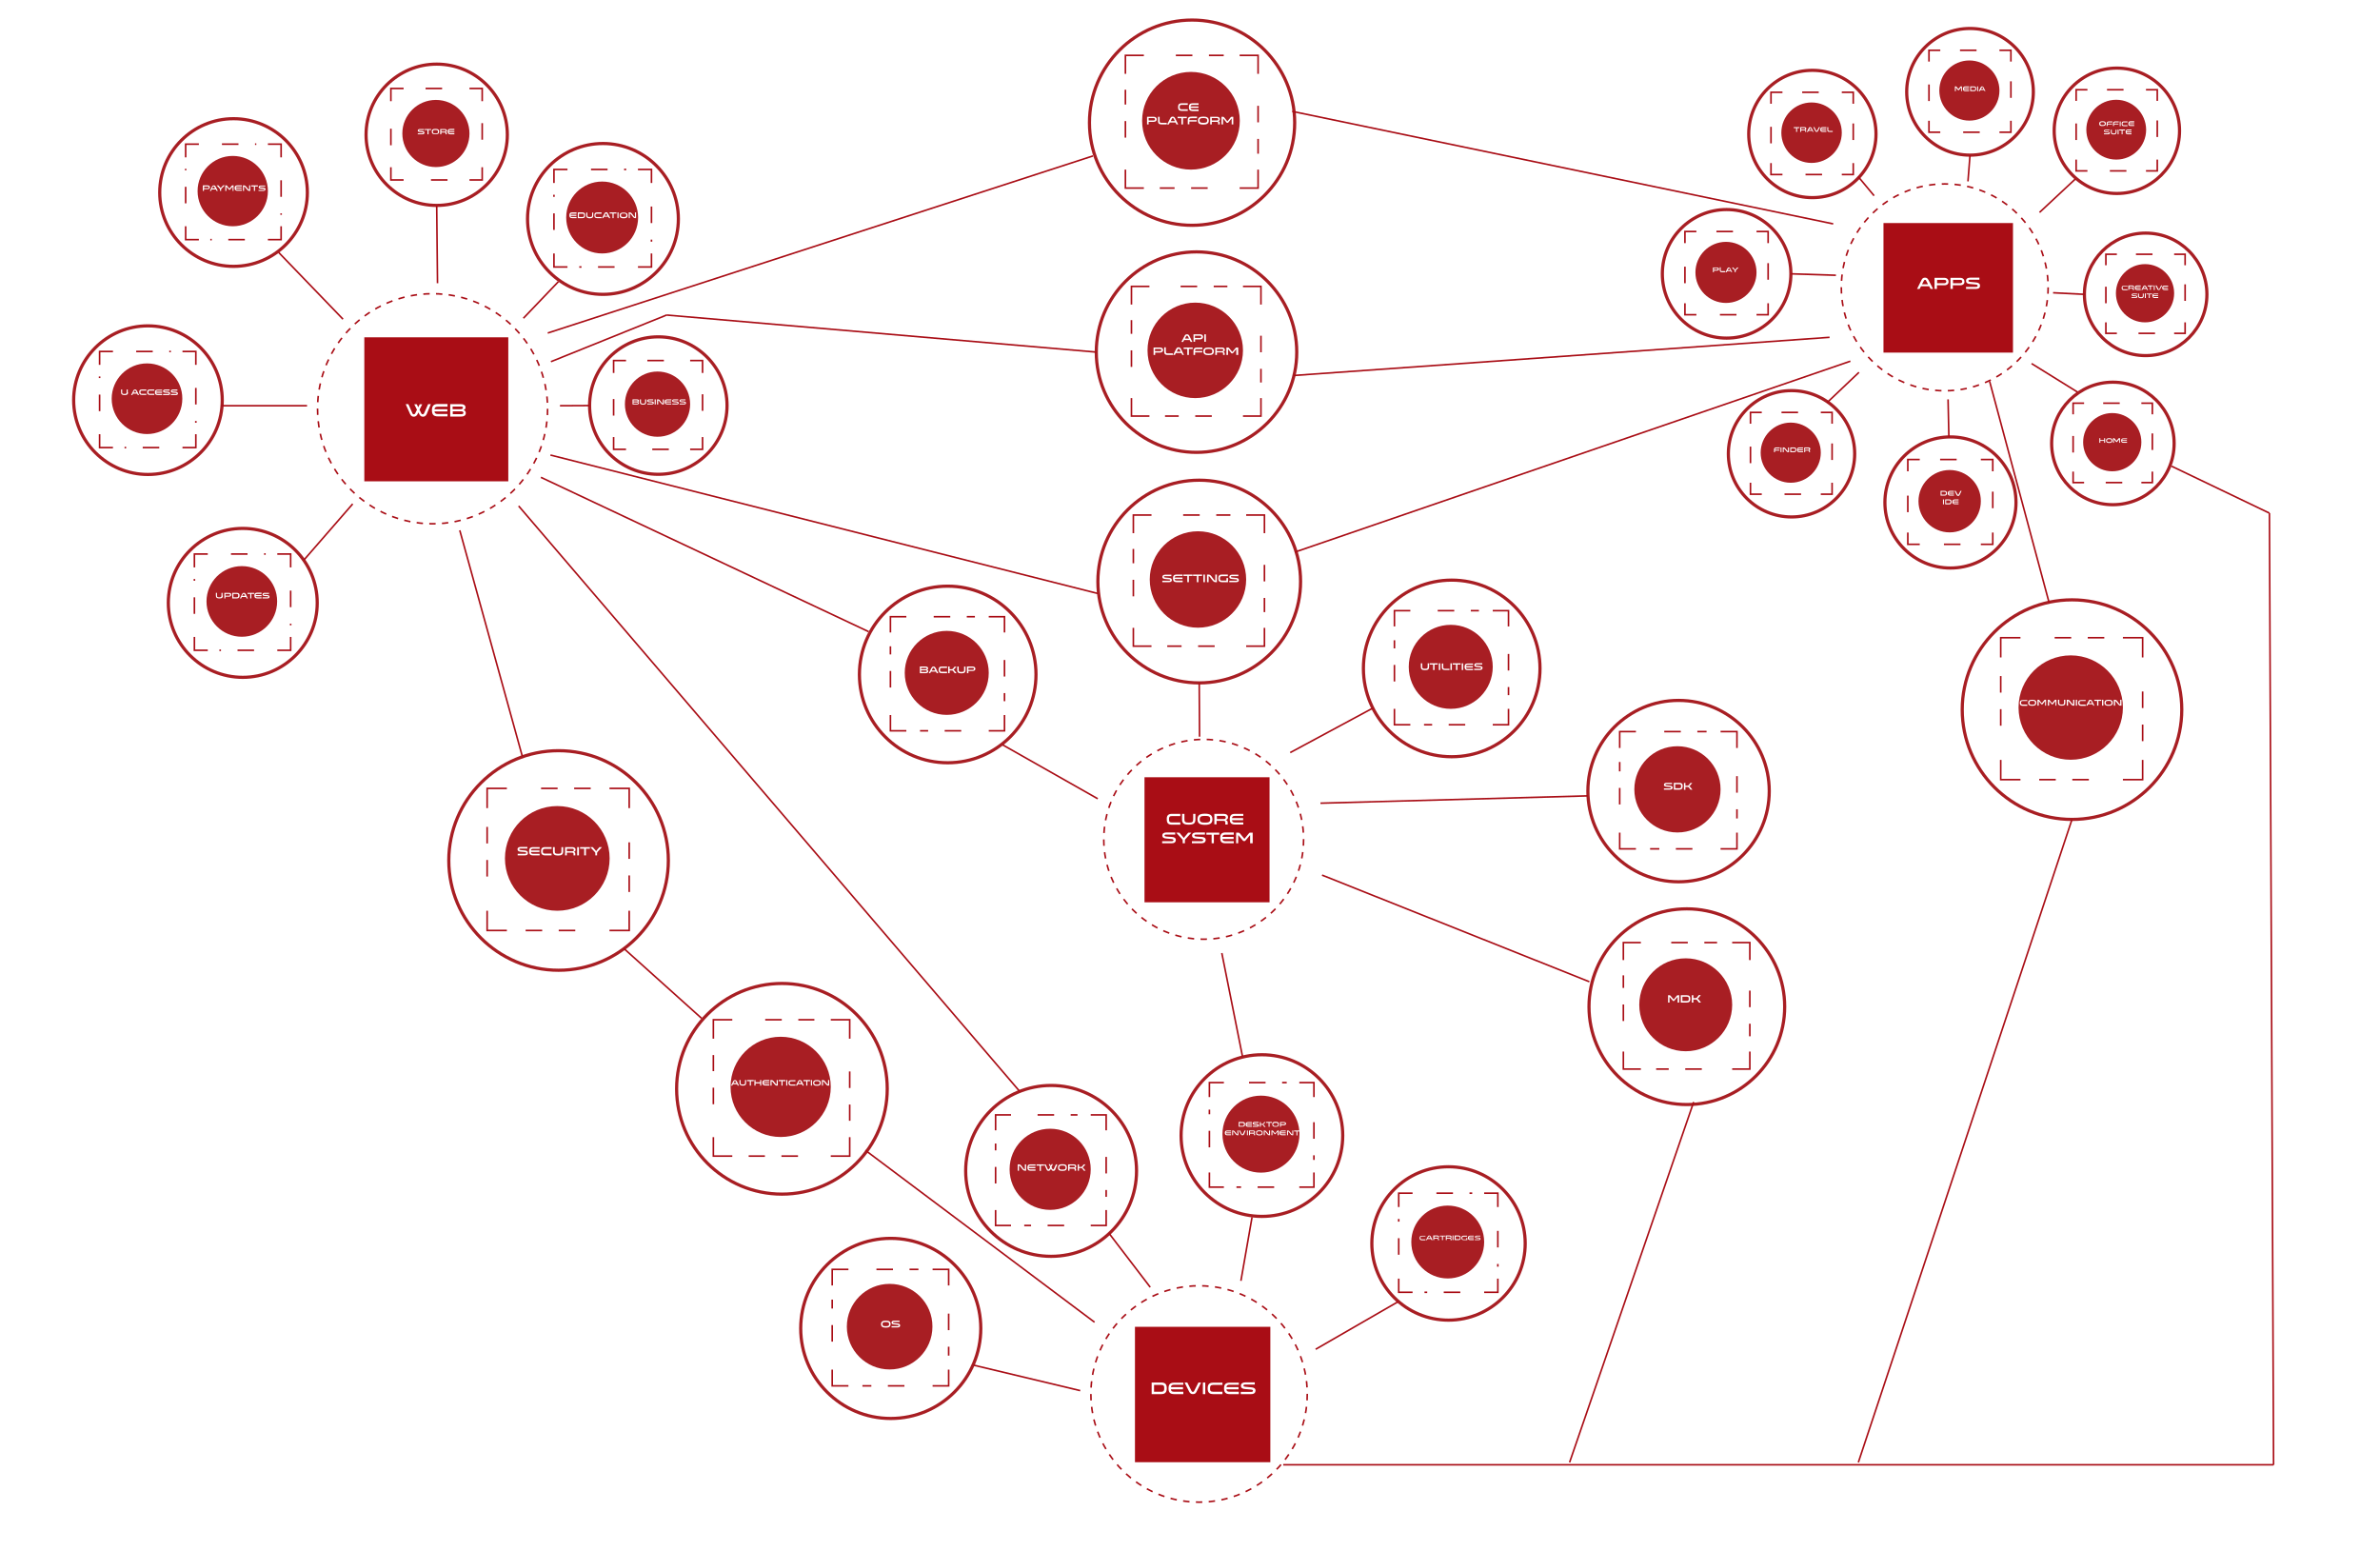 <?xml version="1.0" encoding="utf-8"?>
<!-- Generator: Adobe Illustrator 18.1.0, SVG Export Plug-In . SVG Version: 6.00 Build 0)  -->
<!DOCTYPE svg PUBLIC "-//W3C//DTD SVG 1.1//EN" "http://www.w3.org/Graphics/SVG/1.1/DTD/svg11.dtd">
<svg version="1.1" id="Layer_1" xmlns="http://www.w3.org/2000/svg" xmlns:xlink="http://www.w3.org/1999/xlink" x="0px" y="0px"
	 viewBox="0 0 1496 975" enable-background="new 0 0 1496 975" xml:space="preserve">
	<!--DEVICES-->
<g>
	<g>
		<circle fill="none" stroke="#A90D15" stroke-miterlimit="10" stroke-dasharray="4.03,4.03" cx="753.7" cy="876.1" r="68"/>
		<animateTransform  fill="remove" type="rotate" restart="always" calcMode="linear" from="0 753.7 876.1" to="360 753.7 876.1" additive="replace" accumulate="none" dur="7s" attributeName="transform" repeatCount="indefinite" attributeType="xml">
		</animateTransform>
	</g>
	<g>
		<path fill="#A90D15" d="M729.9,870.4h-4.5v4.3h4.5c1.7,0,1.9-0.8,1.9-2.1C731.8,871.1,731.6,870.4,729.9,870.4z"/>
		<path fill="#A90D15" d="M713.4,833.9V919h85.1v-85.1H713.4z M729.9,876.2h-6v-7.3h6c2.6,0,3.5,1.2,3.5,3.6
			C733.4,874.9,732.5,876.2,729.9,876.2z M743.8,870.3H738c-1.4,0-1.8,0.5-2,1.5h7.6v1.4h-7.6c0.1,1,0.5,1.5,2,1.5h5.8v1.5H738
			c-2.6,0-3.5-1.2-3.5-3.6c0-2.4,0.9-3.6,3.5-3.6h5.8V870.3z M752.1,874.7c-0.4,0.9-1,1.5-2.3,1.5c-1.2,0-1.8-0.6-2.3-1.5l-2.9-5.8
			h1.7l2.7,5.4c0.2,0.3,0.4,0.5,0.8,0.5s0.6-0.2,0.8-0.5l2.7-5.4h1.7L752.1,874.7z M757.6,876.2h-1.5v-7.3h1.5V876.2z M768.4,870.4
			h-5.8c-1.7,0-2,0.8-2,2.2c0,1.4,0.2,2.1,2,2.1h5.8v1.5h-5.8c-2.6,0-3.5-1.2-3.5-3.6c0-2.4,0.9-3.6,3.5-3.6h5.8V870.4z
			 M778.7,870.3h-5.8c-1.4,0-1.8,0.5-2,1.5h7.6v1.4h-7.6c0.1,1,0.5,1.5,2,1.5h5.8v1.5h-5.8c-2.6,0-3.5-1.2-3.5-3.6
			c0-2.4,0.9-3.6,3.5-3.6h5.8V870.3z M786.3,876.2h-6.4v-1.4h6.5c0.9,0,1.2-0.3,1.2-0.7c0-0.5-0.4-0.7-1.5-0.8l-3.5-0.3
			c-1.6-0.1-2.6-0.7-2.6-2.1c0-1.5,1.3-2.1,2.8-2.1h5.9v1.4h-6c-0.7,0-1.1,0.2-1.1,0.7c0,0.4,0.3,0.6,1.5,0.7l3.3,0.3
			c1.7,0.1,2.8,0.7,2.8,2.1C789.1,875.3,788.4,876.2,786.3,876.2z"/>
	</g>
</g>
	<!--END DEVICES-->
	<!--OS-->
<g>
	<circle fill="none" stroke="#A81E23" stroke-width="2" stroke-miterlimit="10" cx="559.9" cy="834.9" r="56.6"/>
	<g>
		<g>
			<polyline fill="none" stroke="#A90D15" stroke-miterlimit="10" points="523.1,807.9 523.1,797.8 533.3,797.8 			"/>
			
				<line fill="none" stroke="#A90D15" stroke-miterlimit="10" stroke-dasharray="10.4,10.4" x1="550.9" y1="797.8" x2="577.3" y2="797.8"/>
			<polyline fill="none" stroke="#A90D15" stroke-miterlimit="10" points="586.2,797.8 596.3,797.8 596.3,807.9 			"/>
			
				<line fill="none" stroke="#A90D15" stroke-miterlimit="10" stroke-dasharray="10.4,10.4" x1="596.3" y1="825.6" x2="596.3" y2="852"/>
			<polyline fill="none" stroke="#A90D15" stroke-miterlimit="10" points="596.3,860.8 596.3,871 586.2,871 			"/>
			
				<line fill="none" stroke="#A90D15" stroke-miterlimit="10" stroke-dasharray="10.4,10.4" x1="568.5" y1="871" x2="542.1" y2="871"/>
			<polyline fill="none" stroke="#A90D15" stroke-miterlimit="10" points="533.3,871 523.1,871 523.1,860.8 			"/>
			
				<line fill="none" stroke="#A90D15" stroke-miterlimit="10" stroke-dasharray="10.4,10.4" x1="523.1" y1="843.2" x2="523.1" y2="816.8"/>
		<animateTransform  fill="remove" type="rotate" restart="always" calcMode="linear" from="0 559.9 834.9" to="360 559.9 834.9" additive="replace" accumulate="none" dur="7s" attributeName="transform" repeatCount="indefinite" attributeType="xml">
		</animateTransform>
		</g>
	</g>
	<g>
		<path fill="#A81E23" d="M556.8,830.9c-1.4,0-2.1,0.2-2.1,1.3c0,1.2,0.7,1.3,2.1,1.3c1.4,0,2.1-0.2,2.1-1.3
			C558.8,831,558.1,830.9,556.8,830.9z"/>
		<path fill="#A81E23" d="M559.2,806.9c-14.9,0-26.9,12.1-26.9,26.9c0,14.9,12.1,26.9,26.9,26.9c14.9,0,26.9-12.1,26.9-26.9
			C586.2,818.9,574.1,806.9,559.2,806.9z M556.8,834.4c-2,0-3-0.5-3-2.2c0-1.6,1-2.2,3-2.2c2,0,3,0.5,3,2.2
			C559.7,833.9,558.8,834.4,556.8,834.4z M564.1,834.3h-3.7v-0.8h3.8c0.5,0,0.7-0.2,0.7-0.4c0-0.3-0.3-0.4-0.9-0.5l-2.1-0.2
			c-1-0.1-1.5-0.4-1.5-1.2c0-0.9,0.8-1.2,1.6-1.2h3.4v0.8H562c-0.4,0-0.7,0.1-0.7,0.4c0,0.2,0.2,0.4,0.9,0.4l2,0.2
			c1,0.1,1.6,0.4,1.6,1.3C565.8,833.8,565.3,834.3,564.1,834.3z"/>
	</g>
</g>
<!--END OS-->
<!--NETWORK-->
<g>
	<circle fill="none" stroke="#A81E23" stroke-width="2" stroke-miterlimit="10" cx="660.7" cy="735.9" r="53.7"/>
	<g>
		<g>
			<polyline fill="none" stroke="#A90D15" stroke-miterlimit="10" points="625.8,710.4 625.8,700.7 635.5,700.7 			"/>
			
				<line fill="none" stroke="#A90D15" stroke-miterlimit="10" stroke-dasharray="10.4,10.4" x1="652.2" y1="700.7" x2="677.3" y2="700.7"/>
			<polyline fill="none" stroke="#A90D15" stroke-miterlimit="10" points="685.6,700.7 695.3,700.7 695.3,710.4 			"/>
			
				<line fill="none" stroke="#A90D15" stroke-miterlimit="10" stroke-dasharray="10.4,10.4" x1="695.3" y1="727.1" x2="695.3" y2="752.2"/>
			<polyline fill="none" stroke="#A90D15" stroke-miterlimit="10" points="695.3,760.5 695.3,770.2 685.6,770.2 			"/>
			
				<line fill="none" stroke="#A90D15" stroke-miterlimit="10" stroke-dasharray="10.4,10.4" x1="668.9" y1="770.2" x2="643.8" y2="770.2"/>
			<polyline fill="none" stroke="#A90D15" stroke-miterlimit="10" points="635.5,770.2 625.8,770.2 625.8,760.5 			"/>
			
				<line fill="none" stroke="#A90D15" stroke-miterlimit="10" stroke-dasharray="10.4,10.4" x1="625.8" y1="743.8" x2="625.8" y2="718.7"/>
		</g>
		
			<animateTransform  type="rotate" fill="remove" from="0 660.7 735.9" to="360 660.7 735.9" accumulate="none" attributeName="transform" additive="replace" restart="always" calcMode="linear" dur="5s" attributeType="xml" repeatCount="indefinite">
			</animateTransform>
	</g>
	<g>
		<path fill="#A81E23" d="M675,732.5h-2.7v1.2h2.7c0.5,0,0.7-0.3,0.7-0.6C675.7,732.9,675.5,732.5,675,732.5z"/>
		<path fill="#A81E23" d="M667.8,732.5c-1.3,0-2,0.2-2,1.3c0,1.1,0.6,1.3,2,1.3s2-0.2,2-1.3C669.8,732.7,669.1,732.5,667.8,732.5z"
			/>
		<path fill="#A81E23" d="M660.1,709.4c-14.1,0-25.5,11.4-25.5,25.5c0,14.1,11.4,25.5,25.5,25.5s25.5-11.4,25.5-25.5
			C685.6,720.8,674.2,709.4,660.1,709.4z M645,735.8h-0.6c-1,0-1.3-0.3-2.4-1.8c-1-1.3-1.1-1.4-1.5-1.4h0v3.2h-0.8v-4h0.6
			c1.1,0,1.4,0.3,2.4,1.8c1,1.3,1,1.4,1.5,1.4h0v-3.2h0.8V735.8z M650.9,732.6h-3.2c-0.8,0-1,0.3-1.1,0.8h4.2v0.8h-4.2
			c0.1,0.5,0.3,0.8,1.1,0.8h3.2v0.8h-3.2c-1.4,0-1.9-0.7-1.9-2s0.5-2,1.9-2h3.2V732.6z M656.3,732.6h-2v3.3h-0.8v-3.3h-2v-0.8h4.8
			V732.6z M663.3,735.1c-0.3,0.7-0.8,0.8-1.2,0.8c-0.5,0-0.9-0.2-1.2-0.8l-0.3-0.6l-0.3,0.6c-0.3,0.5-0.7,0.8-1.2,0.8
			c-0.4,0-0.9-0.1-1.2-0.8l-1.5-3.3h0.9l1.3,2.9c0.1,0.3,0.2,0.3,0.4,0.3c0.2,0,0.3-0.1,0.5-0.3l0.6-1.2l-0.9-1.8h0.8l0.5,1l0.5-1
			h0.8l-0.9,1.8l0.6,1.2c0.1,0.2,0.2,0.3,0.5,0.3c0.2,0,0.3-0.1,0.4-0.3l1.3-2.9h0.9L663.3,735.1z M667.8,735.9
			c-1.9,0-2.8-0.5-2.8-2.1s0.9-2.1,2.8-2.1c1.9,0,2.8,0.5,2.8,2.1S669.7,735.9,667.8,735.9z M676.4,735v0.8h-0.9V735
			c0-0.2-0.1-0.5-0.7-0.5h-2.6v1.3h-0.8v-4h3.5c1,0,1.6,0.4,1.6,1.3c0,0.6-0.3,0.9-0.8,1.1C676.2,734.3,676.4,734.6,676.4,735z
			 M680.4,734.6c-0.1-0.2-0.4-0.5-0.8-0.5h-1.4v1.7h-0.8v-4h0.8v1.6h1.3c0.4,0,0.7-0.3,0.8-0.5l0.9-1.1h1.1l-1.3,1.5
			c-0.2,0.2-0.3,0.4-0.6,0.5c0.3,0.1,0.6,0.3,0.7,0.5l1.3,1.5h-1.1L680.4,734.6z"/>
	</g>
</g>
<!--END NETWORK-->
<!--DESKTOP ENVIRONMENT-->
<g>
	<circle fill="none" stroke="#A81E23" stroke-width="2" stroke-miterlimit="10" cx="793.2" cy="713.7" r="50.8"/>
	<g>
		<g>
			<polyline fill="none" stroke="#A90D15" stroke-miterlimit="10" points="760.2,689.5 760.2,680.4 769.3,680.4 			"/>
			
				<line fill="none" stroke="#A90D15" stroke-miterlimit="10" stroke-dasharray="10.4,10.4" x1="785.1" y1="680.4" x2="808.8" y2="680.4"/>
			<polyline fill="none" stroke="#A90D15" stroke-miterlimit="10" points="816.7,680.4 825.9,680.4 825.9,689.5 			"/>
			
				<line fill="none" stroke="#A90D15" stroke-miterlimit="10" stroke-dasharray="10.4,10.4" x1="825.9" y1="705.3" x2="825.9" y2="729"/>
			<polyline fill="none" stroke="#A90D15" stroke-miterlimit="10" points="825.9,736.9 825.9,746.1 816.7,746.1 			"/>
			
				<line fill="none" stroke="#A90D15" stroke-miterlimit="10" stroke-dasharray="10.4,10.4" x1="800.9" y1="746.1" x2="777.2" y2="746.1"/>
			<polyline fill="none" stroke="#A90D15" stroke-miterlimit="10" points="769.3,746.1 760.2,746.1 760.2,736.9 			"/>
			
				<line fill="none" stroke="#A90D15" stroke-miterlimit="10" stroke-dasharray="10.4,10.4" x1="760.2" y1="721.1" x2="760.2" y2="697.4"/>
		</g>
		
			<animateTransform  type="rotate" fill="remove" from="0 793.2 713.7" to="360 793.2 713.7" accumulate="none" attributeName="transform" additive="replace" restart="always" calcMode="linear" dur="5s" attributeType="xml" repeatCount="indefinite">
			</animateTransform>
	</g>
	<g>
		<path fill="#A81E23" d="M801.8,705.7c-1,0-1.5,0.1-1.5,1c0,0.8,0.5,1,1.5,1s1.5-0.1,1.5-1C803.3,705.8,802.8,705.7,801.8,705.7z"
			/>
		<path fill="#A81E23" d="M781.9,706.7c0-0.6-0.1-0.9-0.8-0.9h-1.9v1.8h1.9C781.8,707.6,781.9,707.2,781.9,706.7z"/>
		<path fill="#A81E23" d="M791.6,711c-1,0-1.5,0.1-1.5,1c0,0.8,0.5,1,1.5,1s1.5-0.1,1.5-1C793.1,711.1,792.6,711,791.6,711z"/>
		<path fill="#A81E23" d="M787.8,711h-2.1v0.9h2.1c0.4,0,0.5-0.3,0.5-0.5C788.3,711.3,788.2,711,787.8,711z"/>
		<path fill="#A81E23" d="M807.2,705.7h-2v0.9h2c0.4,0,0.5-0.3,0.5-0.5C807.7,706,807.6,705.7,807.2,705.7z"/>
		<path fill="#A81E23" d="M815.5,711.1v2.5h-0.6v-2.5h-1.5v-0.6h3.3c-1.1-12.3-11.5-21.9-24.1-21.9c-13.3,0-24.2,10.8-24.2,24.2
			c0,13.3,10.8,24.2,24.2,24.2s24.2-10.8,24.2-24.2c0-0.6,0-1.1-0.1-1.7H815.5z M795.8,705.1h3.7v0.6h-1.5v2.5h-0.6v-2.5h-1.5V705.1
			z M787.4,707.6h2.7c0.4,0,0.5-0.1,0.5-0.3c0-0.2-0.2-0.3-0.6-0.3l-1.5-0.1c-0.7-0.1-1.1-0.3-1.1-0.9c0-0.6,0.5-0.9,1.2-0.9h2.5
			v0.6h-2.5c-0.3,0-0.5,0.1-0.5,0.3c0,0.2,0.1,0.3,0.6,0.3l1.4,0.1c0.7,0.1,1.2,0.3,1.2,0.9c0,0.5-0.3,0.9-1.2,0.9h-2.7V707.6z
			 M773.8,711.1h-2.4c-0.6,0-0.8,0.2-0.8,0.6h3.2v0.6h-3.2c0,0.4,0.2,0.6,0.8,0.6h2.4v0.6h-2.4c-1.1,0-1.5-0.5-1.5-1.5
			c0-1,0.4-1.5,1.5-1.5h2.4V711.1z M778.5,713.5H778c-0.8,0-1-0.2-1.8-1.3c-0.8-1-0.8-1.1-1.1-1.1h0v2.4h-0.6v-3h0.4
			c0.8,0,1,0.3,1.8,1.3c0.7,1,0.8,1.1,1.1,1.1h0v-2.4h0.6V713.5z M778.6,705.1h2.5c1.1,0,1.5,0.5,1.5,1.5s-0.4,1.5-1.5,1.5h-2.5
			V705.1z M782,712.9c-0.2,0.4-0.4,0.6-1,0.6s-0.8-0.3-1-0.6l-1.2-2.4h0.7l1.1,2.3c0.1,0.1,0.2,0.2,0.3,0.2s0.2-0.1,0.3-0.2l1.1-2.3
			h0.7L782,712.9z M784.4,713.5h-0.6v-3h0.6V713.5z M783,706.7c0-1,0.4-1.5,1.5-1.5h2.4v0.6h-2.4c-0.6,0-0.8,0.2-0.8,0.6h3.2v0.6
			h-3.2c0,0.4,0.2,0.6,0.8,0.6h2.4v0.6h-2.4C783.4,708.2,783,707.7,783,706.7z M788.9,712.9v0.6h-0.7v-0.6c0-0.2-0.1-0.4-0.5-0.4h-2
			v1h-0.6v-3h2.6c0.7,0,1.2,0.3,1.2,0.9c0,0.4-0.2,0.7-0.6,0.8C788.7,712.4,788.9,712.6,788.9,712.9z M791.6,713.6
			c-1.4,0-2.1-0.4-2.1-1.6c0-1.2,0.7-1.6,2.1-1.6c1.4,0,2.1,0.4,2.1,1.6C793.7,713.2,793,713.6,791.6,713.6z M793.6,706.9h-1.1v1.3
			h-0.6v-3h0.6v1.2h1c0.3,0,0.5-0.3,0.6-0.4l0.6-0.8h0.8l-1,1.1c-0.1,0.1-0.3,0.3-0.5,0.4c0.3,0.1,0.4,0.2,0.5,0.4l1,1.2h-0.8
			l-0.7-0.9C794.1,707.2,793.8,706.9,793.6,706.9z M798.3,713.5h-0.4c-0.8,0-1-0.2-1.8-1.3c-0.8-1-0.8-1.1-1.1-1.1h0v2.4h-0.6v-3
			h0.4c0.8,0,1,0.3,1.8,1.3c0.7,1,0.8,1.1,1.1,1.1h0v-2.4h0.6V713.5z M803.7,713.5h-0.6v-2.4l-1.4,1.7h-0.5l-1.4-1.7v2.4h-0.6v-3
			h0.6c0.2,0,0.3,0.1,0.4,0.2l1.3,1.6l1.3-1.6c0.1-0.1,0.2-0.2,0.4-0.2h0.6V713.5z M801.8,708.2c-1.4,0-2.1-0.4-2.1-1.6
			c0-1.2,0.7-1.6,2.1-1.6c1.4,0,2.1,0.4,2.1,1.6C803.9,707.8,803.2,708.2,801.8,708.2z M808.2,711.1h-2.4c-0.6,0-0.8,0.2-0.8,0.6
			h3.2v0.6H805c0,0.4,0.2,0.6,0.8,0.6h2.4v0.6h-2.4c-1.1,0-1.5-0.5-1.5-1.5c0-1,0.4-1.5,1.5-1.5h2.4V711.1z M807.2,707.2h-2v1h-0.6
			v-3h2.6c0.8,0,1.2,0.5,1.2,1C808.4,706.7,808,707.2,807.2,707.2z M812.9,713.5h-0.4c-0.8,0-1-0.2-1.8-1.3c-0.8-1-0.8-1.1-1.1-1.1
			h0v2.4h-0.6v-3h0.4c0.8,0,1,0.3,1.8,1.3c0.7,1,0.8,1.1,1.1,1.1h0v-2.4h0.6V713.5z"/>
	</g>
</g>
<!--END DESKTOP ENVIRONMENT-->
<!--CARTIDGES-->
<g>
	<circle fill="none" stroke="#A81E23" stroke-width="2" stroke-miterlimit="10" cx="910.5" cy="781.5" r="48.2"/>
	<g>
		<g>
			<polyline fill="none" stroke="#A90D15" stroke-miterlimit="10" points="879.2,758.6 879.2,749.9 887.9,749.9 			"/>
			
				<line fill="none" stroke="#A90D15" stroke-miterlimit="10" stroke-dasharray="10.4,10.4" x1="902.9" y1="749.9" x2="925.4" y2="749.9"/>
			<polyline fill="none" stroke="#A90D15" stroke-miterlimit="10" points="932.9,749.9 941.5,749.9 941.5,758.6 			"/>
			
				<line fill="none" stroke="#A90D15" stroke-miterlimit="10" stroke-dasharray="10.4,10.4" x1="941.5" y1="773.6" x2="941.5" y2="796.1"/>
			<polyline fill="none" stroke="#A90D15" stroke-miterlimit="10" points="941.5,803.6 941.5,812.2 932.9,812.2 			"/>
			
				<line fill="none" stroke="#A90D15" stroke-miterlimit="10" stroke-dasharray="10.4,10.4" x1="917.9" y1="812.2" x2="895.4" y2="812.2"/>
			<polyline fill="none" stroke="#A90D15" stroke-miterlimit="10" points="887.9,812.2 879.2,812.2 879.2,803.6 			"/>
			
				<line fill="none" stroke="#A90D15" stroke-miterlimit="10" stroke-dasharray="10.4,10.4" x1="879.2" y1="788.6" x2="879.2" y2="766.1"/>
		</g>
		
			<animateTransform  type="rotate" fill="remove" from="0 910.5 781.5" to="360 910.5 781.5" accumulate="none" attributeName="transform" additive="replace" restart="always" calcMode="linear" dur="5s" attributeType="xml" repeatCount="indefinite">
			</animateTransform>
	</g>
	<g>
		<path fill="#A81E23" d="M911.3,777.1h-1.9v0.9h1.9c0.4,0,0.5-0.2,0.5-0.4C911.8,777.3,911.7,777.1,911.3,777.1z"/>
		<path fill="#A81E23" d="M916.7,777.1H915v1.7h1.8c0.7,0,0.8-0.3,0.8-0.9C917.5,777.4,917.4,777.1,916.7,777.1z"/>
		<path fill="#A81E23" d="M903.5,777.1h-1.9v0.9h1.9c0.4,0,0.5-0.2,0.5-0.4C904,777.3,903.8,777.1,903.5,777.1z"/>
		<path fill="#A81E23" d="M898.4,777c-0.2,0-0.2,0.1-0.3,0.2l-0.5,0.9h1.6l-0.5-0.9C898.6,777.1,898.6,777,898.4,777z"/>
		<path fill="#A81E23" d="M910,757.7c-12.7,0-22.9,10.3-22.9,22.9c0,12.7,10.3,22.9,22.9,22.9c12.7,0,22.9-10.3,22.9-22.9
			C932.9,767.9,922.6,757.7,910,757.7z M896,777.1h-2.3c-0.7,0-0.8,0.3-0.8,0.9c0,0.6,0.1,0.9,0.8,0.9h2.3v0.6h-2.3
			c-1,0-1.4-0.5-1.4-1.4c0-0.9,0.4-1.4,1.4-1.4h2.3V777.1z M899.8,779.4l-0.4-0.7h-2.1l-0.4,0.7h-0.6l1.2-2.3
			c0.2-0.4,0.4-0.6,0.9-0.6c0.5,0,0.7,0.3,0.9,0.6l1.2,2.3H899.8z M904.5,778.9v0.6h-0.6v-0.6c0-0.2-0.1-0.4-0.5-0.4h-1.9v0.9h-0.6
			v-2.9h2.5c0.7,0,1.1,0.3,1.1,0.9c0,0.4-0.2,0.7-0.6,0.8C904.3,778.3,904.5,778.6,904.5,778.9z M908.4,777.1h-1.4v2.3h-0.6v-2.3
			h-1.4v-0.5h3.5V777.1z M912.4,778.9v0.6h-0.6v-0.6c0-0.2-0.1-0.4-0.5-0.4h-1.9v0.9h-0.6v-2.9h2.5c0.7,0,1.1,0.3,1.1,0.9
			c0,0.4-0.2,0.7-0.6,0.8C912.2,778.3,912.4,778.6,912.4,778.9z M913.6,779.4H913v-2.9h0.6V779.4z M916.7,779.4h-2.4v-2.9h2.4
			c1,0,1.4,0.5,1.4,1.4C918.1,778.9,917.8,779.4,916.7,779.4z M922.2,779.4H920c-1,0-1.4-0.5-1.4-1.4c0-0.9,0.4-1.4,1.4-1.4h2.2v0.6
			H920c-0.7,0-0.8,0.3-0.8,0.9c0,0.6,0.1,0.9,0.8,0.9h1.7v-1h0.6V779.4z M926.4,777.1h-2.3c-0.6,0-0.7,0.2-0.8,0.6h3v0.5h-3
			c0,0.4,0.2,0.6,0.8,0.6h2.3v0.6h-2.3c-1,0-1.4-0.5-1.4-1.4c0-0.9,0.4-1.4,1.4-1.4h2.3V777.1z M929.5,779.4h-2.5v-0.5h2.6
			c0.4,0,0.5-0.1,0.5-0.3c0-0.2-0.2-0.3-0.6-0.3l-1.4-0.1c-0.6-0.1-1-0.3-1-0.8c0-0.6,0.5-0.8,1.1-0.8h2.3v0.5H928
			c-0.3,0-0.4,0.1-0.4,0.3c0,0.2,0.1,0.2,0.6,0.3l1.3,0.1c0.7,0.1,1.1,0.3,1.1,0.9C930.6,779.1,930.3,779.4,929.5,779.4z"/>
	</g>
</g>
<!--END CARTIDGES-->
<!--SECURITY-->
<g>
	<circle fill="none" stroke="#A81E23" stroke-width="2" stroke-miterlimit="10" cx="351.1" cy="540.8" r="69"/>
	<g>
		<g>
			<polyline fill="none" stroke="#A90D15" stroke-miterlimit="10" points="306.2,507.9 306.2,495.5 318.6,495.5 			"/>
			
				<line fill="none" stroke="#A90D15" stroke-miterlimit="10" stroke-dasharray="10.4,10.4" x1="340.1" y1="495.5" x2="372.4" y2="495.5"/>
			<polyline fill="none" stroke="#A90D15" stroke-miterlimit="10" points="383.1,495.5 395.5,495.5 395.5,507.9 			"/>
			
				<line fill="none" stroke="#A90D15" stroke-miterlimit="10" stroke-dasharray="10.4,10.4" x1="395.5" y1="529.4" x2="395.5" y2="561.6"/>
			<polyline fill="none" stroke="#A90D15" stroke-miterlimit="10" points="395.5,572.4 395.5,584.8 383.1,584.8 			"/>
			
				<line fill="none" stroke="#A90D15" stroke-miterlimit="10" stroke-dasharray="10.4,10.4" x1="361.6" y1="584.8" x2="329.4" y2="584.8"/>
			<polyline fill="none" stroke="#A90D15" stroke-miterlimit="10" points="318.6,584.8 306.2,584.8 306.2,572.4 			"/>
			
				<line fill="none" stroke="#A90D15" stroke-miterlimit="10" stroke-dasharray="10.4,10.4" x1="306.2" y1="550.9" x2="306.2" y2="518.6"/>
		</g>
		
			<animateTransform  type="rotate" fill="remove" from="0 351.1 540.8" to="360 351.1 540.8" accumulate="none" attributeName="transform" additive="replace" restart="always" calcMode="linear" dur="5s" attributeType="xml" repeatCount="indefinite">
			</animateTransform>
	</g>
	<g>
		<path fill="#A81E23" d="M350.3,506.6c-18.1,0-32.9,14.7-32.9,32.9s14.7,32.9,32.9,32.9s32.9-14.7,32.9-32.9
			S368.4,506.6,350.3,506.6z M329.9,537.6h-4.5v-1h4.6c0.6,0,0.8-0.2,0.8-0.5c0-0.3-0.3-0.5-1.1-0.6l-2.5-0.2
			c-1.2-0.1-1.9-0.5-1.9-1.5c0-1.1,0.9-1.5,2-1.5h4.2v1h-4.3c-0.5,0-0.8,0.1-0.8,0.5c0,0.3,0.2,0.4,1,0.5l2.4,0.2
			c1.2,0.1,2,0.5,2,1.5C331.9,537,331.4,537.6,329.9,537.6z M339.2,533.4h-4.1c-1,0-1.3,0.4-1.4,1.1h5.4v1h-5.4
			c0.1,0.7,0.4,1.1,1.4,1.1h4.1v1h-4.1c-1.9,0-2.5-0.9-2.5-2.6c0-1.7,0.6-2.6,2.5-2.6h4.1V533.4z M346.7,533.5h-4.1
			c-1.2,0-1.4,0.5-1.4,1.5c0,1,0.2,1.5,1.4,1.5h4.1v1.1h-4.1c-1.9,0-2.5-0.9-2.5-2.6c0-1.7,0.6-2.6,2.5-2.6h4.1V533.5z M354,535.1
			c0,1.9-0.9,2.6-3.2,2.6c-2.3,0-3.2-0.7-3.2-2.6v-2.7h1.1v2.7c0,1.2,0.4,1.5,2.1,1.5c1.7,0,2.1-0.3,2.1-1.5v-2.7h1.1V535.1z
			 M361.6,536.6v1h-1.1v-1c0-0.3-0.2-0.7-0.8-0.7h-3.4v1.7h-1.1v-5.2h4.5c1.3,0,2.1,0.6,2.1,1.6c0,0.7-0.4,1.2-1.1,1.4
			C361.4,535.6,361.6,536,361.6,536.6z M363.9,537.6h-1.1v-5.2h1.1V537.6z M370.9,533.4h-2.6v4.2h-1.1v-4.2h-2.6v-1h6.2V533.4z
			 M375.3,536.1v1.5h-1.1v-1.5c0-0.3-0.4-0.7-0.6-0.9l-2.6-2.8h1.6l1.6,1.9c0.2,0.2,0.4,0.4,0.5,0.7c0.2-0.3,0.4-0.5,0.5-0.7
			l1.6-1.9h1.6l-2.6,2.8C375.7,535.4,375.3,535.8,375.3,536.1z"/>
		<path fill="#A81E23" d="M359.8,533.4h-3.5v1.6h3.5c0.7,0,0.9-0.4,0.9-0.8C360.7,533.8,360.5,533.4,359.8,533.4z"/>
	</g>
</g>
<!--END SECURITY-->
<!--WEB-->
<g>
	<g>
		<circle fill="none" stroke="#A90D15" stroke-miterlimit="10" stroke-dasharray="3.987,3.987" cx="271.9" cy="256.9" r="72.3"/>
		<animateTransform  type="rotate" fill="remove" from="0 271.9 256.9" to="360 271.9 256.9" accumulate="none" attributeName="transform" additive="replace" restart="always" calcMode="linear" dur="5s" attributeType="xml" repeatCount="indefinite">
		</animateTransform>
	</g>
	<g>
		<path fill="#A90D15" d="M291,256.3c0-0.5-0.4-0.8-1.2-0.8h-5.3v1.7h5.2C290.6,257.1,291,256.8,291,256.3z"/>
		<path fill="#A90D15" d="M289.9,258.5h-5.3v1.8h5.4c1,0,1.3-0.4,1.3-0.9C291.2,259,290.9,258.5,289.9,258.5z"/>
		<path fill="#A90D15" d="M229,212v90.5h90.5V212H229z M268.2,260.3c-0.6,1.3-1.6,1.6-2.3,1.6c-0.9,0-1.8-0.4-2.3-1.5l-0.6-1.2
			l-0.6,1.2c-0.5,1-1.4,1.5-2.3,1.5c-0.7,0-1.7-0.3-2.3-1.6l-2.8-6.3h1.7l2.5,5.7c0.2,0.5,0.5,0.7,0.9,0.7c0.4,0,0.7-0.2,0.9-0.6
			l1.1-2.3l-1.7-3.4h1.6l0.9,1.9l0.9-1.9h1.6l-1.7,3.4l1.1,2.3c0.2,0.4,0.5,0.6,0.9,0.6c0.4,0,0.6-0.1,0.9-0.7l2.5-5.7h1.7
			L268.2,260.3z M281.3,255.6h-6.1c-1.5,0-2,0.6-2.1,1.6h8.1v1.4h-8.1c0.1,1,0.6,1.6,2.1,1.6h6.1v1.5h-6.1c-2.8,0-3.7-1.3-3.7-3.9
			c0-2.5,1-3.9,3.7-3.9h6.1V255.6z M289.8,261.8H283V254h6.6c2.8,0,3,1.5,3,2c0,1-0.5,1.5-1.3,1.7c1.1,0.3,1.5,1,1.5,1.9
			C292.8,260.9,291.9,261.8,289.8,261.8z"/>
	</g>
</g>
<!--END WEB-->
<!--STORE-->
<g>
	<circle fill="none" stroke="#A81E23" stroke-width="2" stroke-miterlimit="10" cx="274.5" cy="84.7" r="44.4"/>
	<g>
		<g>
			<polyline fill="none" stroke="#A90D15" stroke-miterlimit="10" points="245.7,63.6 245.7,55.6 253.7,55.6 			"/>
			
				<line fill="none" stroke="#A90D15" stroke-miterlimit="10" stroke-dasharray="10.4,10.4" x1="267.5" y1="55.6" x2="288.2" y2="55.6"/>
			<polyline fill="none" stroke="#A90D15" stroke-miterlimit="10" points="295.1,55.6 303.1,55.6 303.1,63.6 			"/>
			
				<line fill="none" stroke="#A90D15" stroke-miterlimit="10" stroke-dasharray="10.4,10.4" x1="303.1" y1="77.4" x2="303.1" y2="98.2"/>
			<polyline fill="none" stroke="#A90D15" stroke-miterlimit="10" points="303.1,105.1 303.1,113.1 295.1,113.1 			"/>
			
				<line fill="none" stroke="#A90D15" stroke-miterlimit="10" stroke-dasharray="10.4,10.4" x1="281.3" y1="113.1" x2="260.6" y2="113.1"/>
			<polyline fill="none" stroke="#A90D15" stroke-miterlimit="10" points="253.7,113.1 245.7,113.1 245.7,105.1 			"/>
			
				<line fill="none" stroke="#A90D15" stroke-miterlimit="10" stroke-dasharray="10.4,10.4" x1="245.7" y1="91.3" x2="245.7" y2="70.5"/>
		</g>
		
			<animateTransform  type="rotate" fill="remove" from="0 274.5 84.7" to="360 274.5 84.7" accumulate="none" attributeName="transform" additive="replace" restart="always" calcMode="linear" dur="5s" attributeType="xml" repeatCount="indefinite">
			</animateTransform>
	</g>
	<g>
		<path fill="#A81E23" d="M273.7,81.7c-1.1,0-1.6,0.1-1.6,1.1c0,0.9,0.5,1.1,1.6,1.1c1.1,0,1.6-0.1,1.6-1.1
			C275.3,81.8,274.8,81.7,273.7,81.7z"/>
		<path fill="#A81E23" d="M279.6,81.7h-2.2v1h2.2c0.4,0,0.6-0.3,0.6-0.5C280.2,82,280,81.7,279.6,81.7z"/>
		<path fill="#A81E23" d="M274,62.8c-11.7,0-21.1,9.5-21.1,21.1S262.3,105,274,105c11.7,0,21.1-9.5,21.1-21.1S285.7,62.8,274,62.8z
			 M265.5,84.4h-2.9v-0.6h3c0.4,0,0.5-0.1,0.5-0.3c0-0.2-0.2-0.3-0.7-0.4l-1.6-0.1c-0.7-0.1-1.2-0.3-1.2-0.9c0-0.7,0.6-1,1.3-1h2.7
			v0.6h-2.8c-0.3,0-0.5,0.1-0.5,0.3c0,0.2,0.1,0.3,0.7,0.3l1.5,0.1c0.8,0.1,1.3,0.3,1.3,1C266.8,84,266.5,84.4,265.5,84.4z
			 M271.1,81.7h-1.7v2.7h-0.7v-2.7h-1.7v-0.6h4V81.7z M273.7,84.4c-1.6,0-2.3-0.4-2.3-1.7c0-1.3,0.7-1.7,2.3-1.7
			c1.6,0,2.3,0.4,2.3,1.7C276,84,275.3,84.4,273.7,84.4z M280.8,83.7v0.7h-0.7v-0.7c0-0.2-0.1-0.4-0.5-0.4h-2.2v1.1h-0.7v-3.3h2.9
			c0.8,0,1.3,0.4,1.3,1c0,0.5-0.2,0.8-0.7,0.9C280.6,83.1,280.8,83.4,280.8,83.7z M285.7,81.7H283c-0.7,0-0.8,0.2-0.9,0.7h3.5V83
			h-3.5c0,0.4,0.2,0.7,0.9,0.7h2.6v0.7H283c-1.2,0-1.6-0.6-1.6-1.7c0-1.1,0.4-1.7,1.6-1.7h2.6V81.7z"/>
	</g>
</g>
<!--END STORE-->
<!--EDUCATION-->
<g>
	<circle fill="none" stroke="#A81E23" stroke-width="2" stroke-miterlimit="10" cx="379" cy="137.6" r="47.4"/>
	<g>
		<g>
			<polyline fill="none" stroke="#A90D15" stroke-miterlimit="10" points="348.2,115 348.2,106.5 356.7,106.5 			"/>
			
				<line fill="none" stroke="#A90D15" stroke-miterlimit="10" stroke-dasharray="10.4,10.4" x1="371.5" y1="106.5" x2="393.6" y2="106.5"/>
			<polyline fill="none" stroke="#A90D15" stroke-miterlimit="10" points="401,106.5 409.5,106.5 409.5,115 			"/>
			
				<line fill="none" stroke="#A90D15" stroke-miterlimit="10" stroke-dasharray="10.4,10.4" x1="409.5" y1="129.8" x2="409.5" y2="151.9"/>
			<polyline fill="none" stroke="#A90D15" stroke-miterlimit="10" points="409.5,159.3 409.5,167.8 401,167.8 			"/>
			
				<line fill="none" stroke="#A90D15" stroke-miterlimit="10" stroke-dasharray="10.4,10.4" x1="386.3" y1="167.8" x2="364.1" y2="167.8"/>
			<polyline fill="none" stroke="#A90D15" stroke-miterlimit="10" points="356.7,167.8 348.2,167.8 348.2,159.3 			"/>
			
				<line fill="none" stroke="#A90D15" stroke-miterlimit="10" stroke-dasharray="10.4,10.4" x1="348.2" y1="144.5" x2="348.2" y2="122.4"/>
		</g>
		
			<animateTransform  type="rotate" fill="remove" from="0 379 137.6" to="360 379 137.6" accumulate="none" attributeName="transform" additive="replace" restart="always" calcMode="linear" dur="5s" attributeType="xml" repeatCount="indefinite">
			</animateTransform>
	</g>
	<g>
		<path fill="#A81E23" d="M392,134.2c-1.2,0-1.7,0.1-1.7,1.1c0,1,0.6,1.1,1.7,1.1s1.7-0.1,1.7-1.1
			C393.7,134.3,393.2,134.2,392,134.2z"/>
		<path fill="#A81E23" d="M381,134.2c-0.2,0-0.3,0.1-0.4,0.2l-0.6,1.2h1.9l-0.6-1.2C381.3,134.3,381.2,134.2,381,134.2z"/>
		<path fill="#A81E23" d="M378.5,114.1c-12.5,0-22.6,10.1-22.6,22.6s10.1,22.6,22.6,22.6c12.5,0,22.6-10.1,22.6-22.6
			S390.9,114.1,378.5,114.1z M362.4,134.3h-2.8c-0.7,0-0.9,0.3-1,0.7h3.7v0.7h-3.7c0.1,0.5,0.3,0.7,1,0.7h2.8v0.7h-2.8
			c-1.3,0-1.7-0.6-1.7-1.8c0-1.2,0.4-1.8,1.7-1.8h2.8V134.3z M366.1,137.1h-2.9v-3.6h2.9c1.3,0,1.7,0.6,1.7,1.8
			C367.8,136.5,367.4,137.1,366.1,137.1z M372.9,135.4c0,1.3-0.6,1.8-2.2,1.8c-1.6,0-2.2-0.5-2.2-1.8v-1.8h0.7v1.8
			c0,0.9,0.3,1,1.5,1c1.2,0,1.5-0.2,1.5-1v-1.8h0.7V135.4z M378.1,134.3h-2.8c-0.9,0-1,0.4-1,1.1c0,0.7,0.1,1,1,1h2.8v0.7h-2.8
			c-1.3,0-1.7-0.6-1.7-1.8c0-1.2,0.4-1.8,1.7-1.8h2.8V134.3z M382.8,137.1l-0.5-0.9h-2.6l-0.5,0.9h-0.8l1.5-2.9
			c0.2-0.4,0.5-0.8,1.1-0.8c0.6,0,0.9,0.3,1.1,0.8l1.5,2.9H382.8z M387.5,134.2h-1.8v2.9H385v-2.9h-1.8v-0.7h4.3V134.2z
			 M388.8,137.1h-0.7v-3.6h0.7V137.1z M392,137.2c-1.7,0-2.5-0.5-2.5-1.8c0-1.4,0.8-1.8,2.5-1.8c1.7,0,2.5,0.5,2.5,1.8
			C394.5,136.7,393.7,137.2,392,137.2z M399.3,137.1c-0.9,0-1.1-0.3-2.1-1.6c-0.9-1.2-0.9-1.2-1.3-1.2h0v2.8h-0.7v-3.6h0.5
			c1,0,1.2,0.3,2.1,1.5c0.8,1.2,0.9,1.3,1.3,1.3h0v-2.8h0.7v3.6H399.3z"/>
		<path fill="#A81E23" d="M366.1,134.3h-2.2v2.1h2.2c0.8,0,1-0.4,1-1C367.1,134.7,367,134.3,366.1,134.3z"/>
	</g>
</g>
<!--END EDUCATION-->
<!--BUSINESS-->
<g>
	<circle fill="none" stroke="#A81E23" stroke-width="2" stroke-miterlimit="10" cx="413.8" cy="254.9" r="43.2"/>
	<g>
		<g>
			<polyline fill="none" stroke="#A90D15" stroke-miterlimit="10" points="385.7,234.4 385.7,226.6 393.5,226.6 			"/>
			
				<line fill="none" stroke="#A90D15" stroke-miterlimit="10" stroke-dasharray="10.4,10.4" x1="406.9" y1="226.6" x2="427.1" y2="226.6"/>
			<polyline fill="none" stroke="#A90D15" stroke-miterlimit="10" points="433.8,226.6 441.6,226.6 441.6,234.4 			"/>
			
				<line fill="none" stroke="#A90D15" stroke-miterlimit="10" stroke-dasharray="10.4,10.4" x1="441.6" y1="247.8" x2="441.6" y2="268"/>
			<polyline fill="none" stroke="#A90D15" stroke-miterlimit="10" points="441.6,274.7 441.6,282.4 433.8,282.4 			"/>
			
				<line fill="none" stroke="#A90D15" stroke-miterlimit="10" stroke-dasharray="10.4,10.4" x1="420.4" y1="282.4" x2="400.2" y2="282.4"/>
			<polyline fill="none" stroke="#A90D15" stroke-miterlimit="10" points="393.5,282.4 385.7,282.4 385.7,274.7 			"/>
			
				<line fill="none" stroke="#A90D15" stroke-miterlimit="10" stroke-dasharray="10.4,10.4" x1="385.7" y1="261.2" x2="385.7" y2="241.1"/>
		</g>
		
			<animateTransform  type="rotate" fill="remove" from="0 413.8 254.9" to="360 413.8 254.9" accumulate="none" attributeName="transform" additive="replace" restart="always" calcMode="linear" dur="5s" attributeType="xml" repeatCount="indefinite">
			</animateTransform>
	</g>
	<g>
		<path fill="#A81E23" d="M400.9,252c0-0.2-0.2-0.4-0.5-0.4h-2.2v0.7h2.2C400.7,252.3,400.9,252.2,400.9,252z"/>
		<path fill="#A81E23" d="M400.4,252.9h-2.2v0.8h2.3c0.4,0,0.5-0.2,0.5-0.4S400.8,252.9,400.4,252.9z"/>
		<path fill="#A81E23" d="M413.3,233.5c-11.3,0-20.5,9.2-20.5,20.5c0,11.3,9.2,20.5,20.5,20.5c11.3,0,20.5-9.2,20.5-20.5
			C433.8,242.7,424.6,233.5,413.3,233.5z M400.4,254.2h-2.8V251h2.8c1.2,0,1.2,0.6,1.2,0.9c0,0.4-0.2,0.6-0.6,0.7
			c0.4,0.1,0.6,0.4,0.6,0.8C401.6,253.9,401.2,254.2,400.4,254.2z M406.2,252.7c0,1.2-0.5,1.6-2,1.6c-1.5,0-2-0.4-2-1.6V251h0.7v1.7
			c0,0.8,0.3,1,1.3,1s1.3-0.2,1.3-1V251h0.7V252.7z M409.7,254.2h-2.8v-0.6h2.9c0.4,0,0.5-0.1,0.5-0.3c0-0.2-0.2-0.3-0.7-0.4
			l-1.6-0.1c-0.7-0.1-1.2-0.3-1.2-0.9c0-0.7,0.6-0.9,1.2-0.9h2.6v0.6H408c-0.3,0-0.5,0.1-0.5,0.3c0,0.2,0.1,0.3,0.7,0.3l1.5,0.1
			c0.8,0.1,1.3,0.3,1.3,1C410.9,253.8,410.6,254.2,409.7,254.2z M412.2,254.2h-0.7V251h0.7V254.2z M417.3,254.2h-0.5
			c-0.8,0-1-0.3-1.9-1.4c-0.8-1.1-0.9-1.1-1.2-1.1h0v2.5H413V251h0.5c0.9,0,1.1,0.3,1.9,1.4c0.8,1.1,0.8,1.1,1.2,1.1h0V251h0.7
			V254.2z M422,251.6h-2.6c-0.6,0-0.8,0.2-0.9,0.7h3.4v0.6h-3.4c0,0.4,0.2,0.7,0.9,0.7h2.6v0.6h-2.6c-1.2,0-1.6-0.6-1.6-1.6
			c0-1.1,0.4-1.6,1.6-1.6h2.6V251.6z M425.4,254.2h-2.8v-0.6h2.9c0.4,0,0.5-0.1,0.5-0.3c0-0.2-0.2-0.3-0.7-0.4l-1.6-0.1
			c-0.7-0.1-1.2-0.3-1.2-0.9c0-0.7,0.6-0.9,1.2-0.9h2.6v0.6h-2.7c-0.3,0-0.5,0.1-0.5,0.3c0,0.2,0.1,0.3,0.7,0.3l1.5,0.1
			c0.8,0.1,1.3,0.3,1.3,1C426.7,253.8,426.3,254.2,425.4,254.2z M430,254.2h-2.8v-0.6h2.9c0.4,0,0.5-0.1,0.5-0.3
			c0-0.2-0.2-0.3-0.7-0.4l-1.6-0.1c-0.7-0.1-1.2-0.3-1.2-0.9c0-0.7,0.6-0.9,1.2-0.9h2.6v0.6h-2.7c-0.3,0-0.5,0.1-0.5,0.3
			c0,0.2,0.1,0.3,0.7,0.3l1.5,0.1c0.8,0.1,1.3,0.3,1.3,1C431.2,253.8,430.9,254.2,430,254.2z"/>
	</g>
</g>
<!--END BUSINESS-->
<!--UPDATES-->
<g>
	<circle fill="none" stroke="#A81E23" stroke-width="2" stroke-miterlimit="10" cx="152.6" cy="378.9" r="46.8"/>
	<g>
		<g>
			<polyline fill="none" stroke="#A90D15" stroke-miterlimit="10" points="122.2,356.6 122.2,348.2 130.6,348.2 			"/>
			
				<line fill="none" stroke="#A90D15" stroke-miterlimit="10" stroke-dasharray="10.4,10.4" x1="145.2" y1="348.2" x2="167" y2="348.2"/>
			<polyline fill="none" stroke="#A90D15" stroke-miterlimit="10" points="174.3,348.2 182.7,348.2 182.7,356.6 			"/>
			
				<line fill="none" stroke="#A90D15" stroke-miterlimit="10" stroke-dasharray="10.4,10.4" x1="182.7" y1="371.2" x2="182.7" y2="393"/>
			<polyline fill="none" stroke="#A90D15" stroke-miterlimit="10" points="182.7,400.3 182.7,408.7 174.3,408.7 			"/>
			
				<line fill="none" stroke="#A90D15" stroke-miterlimit="10" stroke-dasharray="10.4,10.4" x1="159.7" y1="408.7" x2="137.9" y2="408.7"/>
			<polyline fill="none" stroke="#A90D15" stroke-miterlimit="10" points="130.6,408.7 122.2,408.7 122.2,400.3 			"/>
			
				<line fill="none" stroke="#A90D15" stroke-miterlimit="10" stroke-dasharray="10.4,10.4" x1="122.2" y1="385.8" x2="122.2" y2="363.9"/>
		</g>
		
			<animateTransform  type="rotate" fill="remove" from="0 152.6 378.9" to="360 152.6 378.9" accumulate="none" attributeName="transform" additive="replace" restart="always" calcMode="linear" dur="5s" attributeType="xml" repeatCount="indefinite">
			</animateTransform>
	</g>
	<g>
		<path fill="#A81E23" d="M148.8,373.3h-2.1v2.1h2.1c0.8,0,0.9-0.4,0.9-1C149.8,373.7,149.7,373.3,148.8,373.3z"/>
		<path fill="#A81E23" d="M152,355.8c-12.3,0-22.2,10-22.2,22.2c0,12.3,10,22.2,22.2,22.2c12.3,0,22.2-10,22.2-22.2
			C174.3,365.7,164.3,355.8,152,355.8z M140.1,374.4c0,1.3-0.6,1.7-2.2,1.7s-2.2-0.5-2.2-1.7v-1.8h0.7v1.8c0,0.8,0.3,1,1.4,1
			s1.4-0.2,1.4-1v-1.8h0.7V374.4z M144,375h-2.3v1.1h-0.7v-3.5h3c1,0,1.4,0.5,1.4,1.2C145.4,374.4,144.9,375,144,375z M148.8,376.1
			H146v-3.5h2.9c1.3,0,1.7,0.6,1.7,1.8C150.5,375.5,150.1,376.1,148.8,376.1z M155,376.1l-0.4-0.9h-2.6l-0.4,0.9h-0.8l1.4-2.8
			c0.2-0.4,0.5-0.7,1.1-0.7s0.9,0.3,1.1,0.7l1.4,2.8H155z M159.7,373.3h-1.7v2.8h-0.7v-2.8h-1.7v-0.7h4.2V373.3z M164.4,373.3h-2.8
			c-0.7,0-0.9,0.3-0.9,0.7h3.7v0.7h-3.7c0.1,0.5,0.3,0.7,0.9,0.7h2.8v0.7h-2.8c-1.3,0-1.7-0.6-1.7-1.8c0-1.2,0.4-1.8,1.7-1.8h2.8
			V373.3z M168.1,376.1h-3.1v-0.7h3.1c0.4,0,0.6-0.1,0.6-0.3c0-0.2-0.2-0.4-0.7-0.4l-1.7-0.1c-0.8-0.1-1.3-0.3-1.3-1
			c0-0.7,0.6-1,1.3-1h2.8v0.7h-2.9c-0.3,0-0.5,0.1-0.5,0.3c0,0.2,0.1,0.3,0.7,0.3l1.6,0.1c0.8,0.1,1.4,0.3,1.4,1
			C169.5,375.7,169.1,376.1,168.1,376.1z"/>
		<path fill="#A81E23" d="M144,373.3h-2.3v1.1h2.3c0.5,0,0.6-0.3,0.6-0.5C144.6,373.6,144.5,373.3,144,373.3z"/>
		<path fill="#A81E23" d="M153.2,373.2c-0.2,0-0.3,0.1-0.4,0.2l-0.6,1.1h1.9l-0.6-1.1C153.5,373.3,153.4,373.2,153.2,373.2z"/>
	</g>
</g>
<!--END UPDATES-->
<!--U ACCESS-->
<g>
	<circle fill="none" stroke="#A81E23" stroke-width="2" stroke-miterlimit="10" cx="93" cy="251.5" r="46.7"/>
	<g>
		<g>
			<polyline fill="none" stroke="#A90D15" stroke-miterlimit="10" points="62.6,229.3 62.6,220.9 71,220.9 			"/>
			
				<line fill="none" stroke="#A90D15" stroke-miterlimit="10" stroke-dasharray="10.4,10.4" x1="85.6" y1="220.9" x2="107.4" y2="220.9"/>
			<polyline fill="none" stroke="#A90D15" stroke-miterlimit="10" points="114.7,220.9 123.1,220.9 123.1,229.3 			"/>
			
				<line fill="none" stroke="#A90D15" stroke-miterlimit="10" stroke-dasharray="10.4,10.4" x1="123.1" y1="243.8" x2="123.1" y2="265.7"/>
			<polyline fill="none" stroke="#A90D15" stroke-miterlimit="10" points="123.1,272.9 123.1,281.3 114.7,281.3 			"/>
			
				<line fill="none" stroke="#A90D15" stroke-miterlimit="10" stroke-dasharray="10.4,10.4" x1="100.1" y1="281.3" x2="78.3" y2="281.3"/>
			<polyline fill="none" stroke="#A90D15" stroke-miterlimit="10" points="71,281.3 62.6,281.3 62.6,272.9 			"/>
			
				<line fill="none" stroke="#A90D15" stroke-miterlimit="10" stroke-dasharray="10.4,10.4" x1="62.6" y1="258.4" x2="62.6" y2="236.6"/>
		</g>
		
			<animateTransform  type="rotate" fill="remove" from="0 93 251.5" to="360 93 251.5" accumulate="none" attributeName="transform" additive="replace" restart="always" calcMode="linear" dur="5s" attributeType="xml" repeatCount="indefinite">
			</animateTransform>
	</g>
	<g>
		<path fill="#A81E23" d="M92.4,228.4c-12.3,0-22.2,10-22.2,22.2c0,12.3,10,22.2,22.2,22.2c12.3,0,22.2-10,22.2-22.2
			C114.7,238.4,104.7,228.4,92.4,228.4z M80.5,246.6c0,1.3-0.6,1.7-2.2,1.7s-2.2-0.5-2.2-1.7v-1.8h0.7v1.8c0,0.8,0.3,1,1.4,1
			c1.1,0,1.4-0.2,1.4-1v-1.8h0.7V246.6z M86.6,248.3l-0.4-0.9h-2.6l-0.4,0.9h-0.8l1.4-2.8c0.2-0.4,0.5-0.7,1.1-0.7
			c0.6,0,0.9,0.3,1.1,0.7l1.4,2.8H86.6z M92,245.5h-2.8c-0.8,0-0.9,0.4-0.9,1c0,0.7,0.1,1,0.9,1H92v0.7h-2.8c-1.3,0-1.7-0.6-1.7-1.7
			c0-1.2,0.4-1.7,1.7-1.7H92V245.5z M97,245.5h-2.8c-0.8,0-0.9,0.4-0.9,1c0,0.7,0.1,1,0.9,1H97v0.7h-2.8c-1.3,0-1.7-0.6-1.7-1.7
			c0-1.2,0.4-1.7,1.7-1.7H97V245.5z M101.9,245.5h-2.8c-0.7,0-0.9,0.3-0.9,0.7h3.7v0.7h-3.7c0.1,0.5,0.3,0.7,0.9,0.7h2.8v0.7h-2.8
			c-1.3,0-1.7-0.6-1.7-1.7c0-1.2,0.4-1.7,1.7-1.7h2.8V245.5z M105.6,248.3h-3.1v-0.7h3.1c0.4,0,0.6-0.1,0.6-0.3
			c0-0.2-0.2-0.4-0.7-0.4l-1.7-0.1c-0.8-0.1-1.3-0.3-1.3-1c0-0.7,0.6-1,1.3-1h2.8v0.7h-2.9c-0.3,0-0.5,0.1-0.5,0.3
			c0,0.2,0.1,0.3,0.7,0.3l1.6,0.1c0.8,0.1,1.4,0.3,1.4,1C107,247.9,106.6,248.3,105.6,248.3z M110.5,248.3h-3.1v-0.7h3.1
			c0.4,0,0.6-0.1,0.6-0.3c0-0.2-0.2-0.4-0.7-0.4l-1.7-0.1c-0.8-0.1-1.3-0.3-1.3-1c0-0.7,0.6-1,1.3-1h2.8v0.7h-2.9
			c-0.3,0-0.5,0.1-0.5,0.3c0,0.2,0.1,0.3,0.7,0.3l1.6,0.1c0.8,0.1,1.4,0.3,1.4,1C111.9,247.9,111.5,248.3,110.5,248.3z"/>
		<path fill="#A81E23" d="M84.9,245.4c-0.2,0-0.3,0.1-0.4,0.2l-0.6,1.1h1.9l-0.6-1.1C85.2,245.5,85.1,245.4,84.9,245.4z"/>
	</g>
</g>
<!--END U ACCESS-->
<!--PAYMENTS-->
<g>
	<circle fill="none" stroke="#A81E23" stroke-width="2" stroke-miterlimit="10" cx="146.8" cy="121" r="46.4"/>
	<g>
		<g>
			<polyline fill="none" stroke="#A90D15" stroke-miterlimit="10" points="116.7,98.9 116.7,90.6 125,90.6 			"/>
			
				<line fill="none" stroke="#A90D15" stroke-miterlimit="10" stroke-dasharray="10.4,10.4" x1="139.5" y1="90.6" x2="161.1" y2="90.6"/>
			<polyline fill="none" stroke="#A90D15" stroke-miterlimit="10" points="168.4,90.6 176.7,90.6 176.7,98.9 			"/>
			
				<line fill="none" stroke="#A90D15" stroke-miterlimit="10" stroke-dasharray="10.4,10.4" x1="176.7" y1="113.3" x2="176.7" y2="135"/>
			<polyline fill="none" stroke="#A90D15" stroke-miterlimit="10" points="176.7,142.2 176.7,150.6 168.4,150.6 			"/>
			
				<line fill="none" stroke="#A90D15" stroke-miterlimit="10" stroke-dasharray="10.4,10.4" x1="153.9" y1="150.6" x2="132.2" y2="150.6"/>
			<polyline fill="none" stroke="#A90D15" stroke-miterlimit="10" points="125,150.6 116.7,150.6 116.7,142.2 			"/>
			
				<line fill="none" stroke="#A90D15" stroke-miterlimit="10" stroke-dasharray="10.4,10.4" x1="116.7" y1="127.8" x2="116.7" y2="106.1"/>
		</g>
		
			<animateTransform  type="rotate" fill="remove" from="0 146.8 121" to="360 146.8 121" accumulate="none" attributeName="transform" additive="replace" restart="always" calcMode="linear" dur="5s" attributeType="xml" repeatCount="indefinite">
			</animateTransform>
	</g>
	<g>
		<path fill="#A81E23" d="M130.6,117.2h-2.3v1.1h2.3c0.4,0,0.6-0.3,0.6-0.5C131.2,117.5,131,117.2,130.6,117.2z"/>
		<path fill="#A81E23" d="M134.3,117.1c-0.2,0-0.3,0.1-0.4,0.2l-0.6,1.1h1.9l-0.6-1.1C134.6,117.2,134.5,117.1,134.3,117.1z"/>
		<path fill="#A81E23" d="M146.3,98c-12.2,0-22.1,9.9-22.1,22.1s9.9,22.1,22.1,22.1s22.1-9.9,22.1-22.1S158.5,98,146.3,98z
			 M130.5,118.9h-2.3v1.1h-0.7v-3.5h3c1,0,1.4,0.5,1.4,1.2C131.9,118.3,131.5,118.9,130.5,118.9z M136.1,120l-0.4-0.9h-2.6l-0.4,0.9
			h-0.8l1.4-2.8c0.2-0.4,0.5-0.7,1.1-0.7c0.6,0,0.9,0.3,1.1,0.7l1.4,2.8H136.1z M139.4,118.4c-0.1,0.1-0.4,0.4-0.4,0.6v1h-0.7v-1
			c0-0.2-0.3-0.5-0.4-0.6l-1.7-1.9h1.1l1.1,1.3c0.1,0.1,0.2,0.3,0.3,0.4c0.1-0.2,0.2-0.3,0.4-0.4l1.1-1.3h1.1L139.4,118.4z
			 M146.9,120h-0.7v-2.7l-1.7,2H144l-1.7-2v2.7h-0.7v-3.5h0.7c0.3,0,0.4,0.1,0.5,0.3l1.4,1.8l1.4-1.8c0.1-0.1,0.2-0.3,0.5-0.3h0.7
			V120z M152,117.2h-2.8c-0.7,0-0.9,0.3-0.9,0.7h3.6v0.6h-3.6c0.1,0.5,0.3,0.7,0.9,0.7h2.8v0.7h-2.8c-1.2,0-1.7-0.6-1.7-1.7
			c0-1.1,0.4-1.7,1.7-1.7h2.8V117.2z M157.3,120h-0.5c-0.9,0-1.1-0.3-2.1-1.5c-0.9-1.2-0.9-1.2-1.3-1.2h0v2.7h-0.7v-3.5h0.5
			c0.9,0,1.2,0.3,2.1,1.5c0.8,1.1,0.9,1.2,1.3,1.2h0v-2.7h0.7V120z M162,117.2h-1.7v2.8h-0.7v-2.8h-1.7v-0.7h4.2V117.2z M165.5,120
			h-3v-0.6h3.1c0.4,0,0.6-0.1,0.6-0.3c0-0.2-0.2-0.4-0.7-0.4l-1.7-0.1c-0.8-0.1-1.2-0.3-1.2-1c0-0.7,0.6-1,1.3-1h2.8v0.6h-2.9
			c-0.3,0-0.5,0.1-0.5,0.3c0,0.2,0.1,0.3,0.7,0.3l1.6,0.1c0.8,0.1,1.3,0.3,1.3,1C166.8,119.6,166.4,120,165.5,120z"/>
	</g>
</g>
<!--END PAYMENTS-->
<!--CE PLATFORM-->
<g>
	<circle fill="none" stroke="#A81E23" stroke-width="2" stroke-miterlimit="10" cx="749.3" cy="77.1" r="64.5"/>
	<g>
		<g>
			<polyline fill="none" stroke="#A90D15" stroke-miterlimit="10" points="707.4,46.4 707.4,34.8 719,34.8 			"/>
			
				<line fill="none" stroke="#A90D15" stroke-miterlimit="10" stroke-dasharray="10.4,10.4" x1="739.1" y1="34.8" x2="769.2" y2="34.8"/>
			<polyline fill="none" stroke="#A90D15" stroke-miterlimit="10" points="779.2,34.8 790.8,34.8 790.8,46.4 			"/>
			
				<line fill="none" stroke="#A90D15" stroke-miterlimit="10" stroke-dasharray="10.4,10.4" x1="790.8" y1="66.5" x2="790.8" y2="96.6"/>
			<polyline fill="none" stroke="#A90D15" stroke-miterlimit="10" points="790.8,106.6 790.8,118.2 779.2,118.2 			"/>
			
				<line fill="none" stroke="#A90D15" stroke-miterlimit="10" stroke-dasharray="10.4,10.4" x1="759.1" y1="118.2" x2="729" y2="118.2"/>
			<polyline fill="none" stroke="#A90D15" stroke-miterlimit="10" points="719,118.2 707.4,118.2 707.4,106.6 			"/>
			
				<line fill="none" stroke="#A90D15" stroke-miterlimit="10" stroke-dasharray="10.4,10.4" x1="707.4" y1="86.5" x2="707.4" y2="56.4"/>
		</g>
		
			<animateTransform  type="rotate" fill="remove" from="0 749.3 77.1" to="360 749.3 77.1" accumulate="none" attributeName="transform" additive="replace" restart="always" calcMode="linear" dur="5s" attributeType="xml" repeatCount="indefinite">
			</animateTransform>
	</g>
	<g>
		<path fill="#A81E23" d="M765,74.2h-3.3v1.5h3.3c0.6,0,0.8-0.4,0.8-0.7C765.8,74.7,765.6,74.2,765,74.2z"/>
		<path fill="#A81E23" d="M725.2,74.2H722v1.5h3.2c0.6,0,0.8-0.4,0.8-0.7C726,74.7,725.8,74.2,725.2,74.2z"/>
		<path fill="#A81E23" d="M737.2,74.2c-0.3,0-0.4,0.1-0.5,0.3l-0.8,1.6h2.6l-0.8-1.6C737.5,74.3,737.4,74.2,737.2,74.2z"/>
		<path fill="#A81E23" d="M756.4,74.2c-1.6,0-2.4,0.2-2.4,1.5c0,1.3,0.8,1.5,2.4,1.5c1.6,0,2.4-0.2,2.4-1.5
			C758.8,74.4,758,74.2,756.4,74.2z"/>
		<path fill="#A81E23" d="M748.6,45.2c-16.9,0-30.7,13.7-30.7,30.7s13.7,30.7,30.7,30.7c16.9,0,30.7-13.7,30.7-30.7
			S765.5,45.2,748.6,45.2z M749.6,64.9h3.8v1h-3.8c-0.9,0-1.2,0.4-1.3,1h5v0.9h-5c0.1,0.6,0.4,1,1.3,1h3.8v1h-3.8
			c-1.7,0-2.3-0.8-2.3-2.4C747.3,65.7,747.9,64.9,749.6,64.9z M742.8,64.9h3.8v1h-3.8c-1.2,0-1.3,0.5-1.3,1.4c0,0.9,0.1,1.4,1.3,1.4
			h3.8v1h-3.8c-1.7,0-2.3-0.8-2.3-2.4C740.5,65.7,741.1,64.9,742.8,64.9z M725.1,76.6H722v1.6h-1v-4.8h4.2c1.3,0,1.9,0.7,1.9,1.6
			C727.1,75.8,726.5,76.6,725.1,76.6z M733.4,78.2h-3.2c-1.6,0-2.3-0.6-2.3-2v-2.8h1v2.8c0,0.8,0.3,1,1.3,1h3.2V78.2z M739.5,78.2
			l-0.6-1.2h-3.6l-0.6,1.2h-1.1l2-3.9c0.3-0.6,0.7-1,1.5-1c0.8,0,1.2,0.4,1.5,1l2,3.9H739.5z M746,74.3h-2.4v3.9h-1v-3.9h-2.4v-0.9
			h5.8V74.3z M752.4,74.3h-3.2c-1.2,0-1.6,0.1-1.6,1.1v0.1h4.6v0.9h-4.6v1.7h-1v-2.7c0-1.7,0.9-2.1,2.6-2.1h3.2V74.3z M756.4,78.3
			c-2.3,0-3.4-0.6-3.4-2.5c0-1.9,1.1-2.5,3.4-2.5c2.3,0,3.4,0.6,3.4,2.5C759.8,77.6,758.7,78.3,756.4,78.3z M766.7,77.2v1h-1v-1
			c0-0.3-0.1-0.6-0.8-0.6h-3.2v1.6h-1v-4.8h4.2c1.2,0,1.9,0.5,1.9,1.5c0,0.7-0.4,1.1-1,1.3C766.5,76.3,766.7,76.7,766.7,77.2z
			 M774.2,78.2v-3.8l-2.3,2.8h-0.8l-2.3-2.8v3.8h-1v-4.8h1c0.4,0,0.5,0.2,0.7,0.4l2,2.5l2-2.5c0.1-0.2,0.3-0.4,0.7-0.4h1v4.8H774.2z
			"/>
	</g>
</g>
<!--END CE PLATFORM-->
<!--API PLATFORM-->
<g>
	<circle fill="none" stroke="#A81E23" stroke-width="2" stroke-miterlimit="10" cx="752.1" cy="221.3" r="63"/>
	<g>
		<g>
			<polyline fill="none" stroke="#A90D15" stroke-miterlimit="10" points="711.2,191.4 711.2,180 722.5,180 			"/>
			
				<line fill="none" stroke="#A90D15" stroke-miterlimit="10" stroke-dasharray="10.4,10.4" x1="742.1" y1="180" x2="771.5" y2="180"/>
			<polyline fill="none" stroke="#A90D15" stroke-miterlimit="10" points="781.3,180 792.6,180 792.6,191.4 			"/>
			
				<line fill="none" stroke="#A90D15" stroke-miterlimit="10" stroke-dasharray="10.4,10.4" x1="792.6" y1="211" x2="792.6" y2="240.4"/>
			<polyline fill="none" stroke="#A90D15" stroke-miterlimit="10" points="792.6,250.2 792.6,261.5 781.3,261.5 			"/>
			
				<line fill="none" stroke="#A90D15" stroke-miterlimit="10" stroke-dasharray="10.4,10.4" x1="761.7" y1="261.5" x2="732.3" y2="261.5"/>
			<polyline fill="none" stroke="#A90D15" stroke-miterlimit="10" points="722.5,261.5 711.2,261.5 711.2,250.2 			"/>
			
				<line fill="none" stroke="#A90D15" stroke-miterlimit="10" stroke-dasharray="10.4,10.4" x1="711.2" y1="230.6" x2="711.2" y2="201.2"/>
		</g>
		
			<animateTransform  type="rotate" fill="remove" from="0 752.1 221.3" to="360 752.1 221.3" accumulate="none" attributeName="transform" additive="replace" restart="always" calcMode="linear" dur="5s" attributeType="xml" repeatCount="indefinite">
			</animateTransform>
	</g>
	<g>
		<path fill="#A81E23" d="M759.7,219.3c-1.5,0-2.3,0.2-2.3,1.5c0,1.3,0.8,1.5,2.3,1.5s2.3-0.2,2.3-1.5
			C762,219.4,761.2,219.3,759.7,219.3z"/>
		<path fill="#A81E23" d="M754.3,211h-3.2v1.4h3.2c0.6,0,0.8-0.4,0.8-0.7C755.1,211.4,754.9,211,754.3,211z"/>
		<path fill="#A81E23" d="M729.2,219.3h-3.2v1.4h3.2c0.6,0,0.8-0.4,0.8-0.7C730,219.7,729.8,219.3,729.2,219.3z"/>
		<path fill="#A81E23" d="M740.9,219.2c-0.3,0-0.4,0.1-0.5,0.3l-0.8,1.5h2.6l-0.8-1.5C741.3,219.3,741.2,219.2,740.9,219.2z"/>
		<path fill="#A81E23" d="M751.3,190.2c-16.5,0-30,13.4-30,30s13.4,30,30,30c16.5,0,30-13.4,30-30S767.9,190.2,751.3,190.2z
			 M757,210.1h1v4.7h-1V210.1z M744.6,211.1c0.3-0.6,0.7-1,1.5-1c0.8,0,1.2,0.4,1.5,1l1.9,3.8h-1.1l-0.6-1.2h-3.5l-0.6,1.2h-1.1
			L744.6,211.1z M729.2,221.6h-3.1v1.5h-1v-4.7h4.1c1.3,0,1.9,0.7,1.9,1.6C731.1,220.8,730.5,221.6,729.2,221.6z M737.2,223.1h-3.1
			c-1.6,0-2.3-0.5-2.3-2v-2.8h1v2.8c0,0.8,0.3,1,1.3,1h3.1V223.1z M743.2,223.1l-0.6-1.2h-3.5l-0.6,1.2h-1.1l1.9-3.8
			c0.3-0.6,0.7-1,1.5-1c0.8,0,1.2,0.4,1.5,1l1.9,3.8H743.2z M749.6,219.3h-2.3v3.8h-1v-3.8h-2.3v-0.9h5.7V219.3z M755.8,219.4h-3.1
			c-1.1,0-1.5,0.1-1.5,1.1v0.1h4.5v0.9h-4.5v1.6h-1v-2.6c0-1.6,0.8-2.1,2.5-2.1h3.1V219.4z M754.3,213.3h-3.1v1.5h-1v-4.7h4.1
			c1.3,0,1.9,0.7,1.9,1.6C756.2,212.6,755.6,213.3,754.3,213.3z M759.7,223.2c-2.2,0-3.3-0.6-3.3-2.4c0-1.8,1.1-2.4,3.3-2.4
			c2.2,0,3.3,0.6,3.3,2.4C763,222.6,761.9,223.2,759.7,223.2z M769.8,222.2v0.9h-1v-1c0-0.3-0.1-0.6-0.8-0.6h-3.1v1.6h-1v-4.7h4.1
			c1.2,0,1.9,0.5,1.9,1.5c0,0.7-0.4,1.1-1,1.2C769.5,221.3,769.8,221.7,769.8,222.2z M777.1,223.1v-3.7l-2.2,2.7h-0.8l-2.2-2.7v3.7
			h-1v-4.7h1c0.4,0,0.5,0.2,0.7,0.4l2,2.4l2-2.4c0.1-0.2,0.3-0.4,0.7-0.4h1v4.7H777.1z"/>
		<path fill="#A81E23" d="M768.1,219.3h-3.2v1.4h3.2c0.6,0,0.8-0.4,0.8-0.7C768.9,219.7,768.7,219.3,768.1,219.3z"/>
		<path fill="#A81E23" d="M746.6,211.3c-0.1-0.2-0.2-0.3-0.5-0.3s-0.4,0.1-0.5,0.3l-0.8,1.5h2.6L746.6,211.3z"/>
	</g>
</g>
<!--END API PLATFORM-->
<!--SETTINGS-->
<g>
	<circle fill="none" stroke="#A81E23" stroke-width="2" stroke-miterlimit="10" cx="753.8" cy="365.5" r="63.7"/>
	<g>
		<g>
			<polyline fill="none" stroke="#A90D15" stroke-miterlimit="10" points="712.4,335.1 712.4,323.7 723.8,323.7 			"/>
			
				<line fill="none" stroke="#A90D15" stroke-miterlimit="10" stroke-dasharray="10.4,10.4" x1="743.7" y1="323.7" x2="773.4" y2="323.7"/>
			<polyline fill="none" stroke="#A90D15" stroke-miterlimit="10" points="783.3,323.7 794.8,323.7 794.8,335.1 			"/>
			
				<line fill="none" stroke="#A90D15" stroke-miterlimit="10" stroke-dasharray="10.4,10.4" x1="794.8" y1="355" x2="794.8" y2="384.7"/>
			<polyline fill="none" stroke="#A90D15" stroke-miterlimit="10" points="794.8,394.6 794.8,406.1 783.3,406.1 			"/>
			
				<line fill="none" stroke="#A90D15" stroke-miterlimit="10" stroke-dasharray="10.4,10.4" x1="763.5" y1="406.1" x2="733.7" y2="406.1"/>
			<polyline fill="none" stroke="#A90D15" stroke-miterlimit="10" points="723.8,406.1 712.4,406.1 712.4,394.6 			"/>
			
				<line fill="none" stroke="#A90D15" stroke-miterlimit="10" stroke-dasharray="10.4,10.4" x1="712.4" y1="374.8" x2="712.4" y2="345"/>
		</g>
		
			<animateTransform  type="rotate" fill="remove" from="0 753.8 365.5" to="360 753.8 365.5" accumulate="none" attributeName="transform" additive="replace" restart="always" calcMode="linear" dur="5s" attributeType="xml" repeatCount="indefinite">
			</animateTransform>
	</g>
	<path fill="#A81E23" d="M753,333.9c-16.7,0-30.3,13.6-30.3,30.3c0,16.7,13.6,30.3,30.3,30.3s30.3-13.6,30.3-30.3
		C783.3,347.5,769.8,333.9,753,333.9z M734.8,365.9h-4.2V365h4.2c0.6,0,0.8-0.2,0.8-0.4c0-0.3-0.3-0.5-1-0.5l-2.3-0.2
		c-1.1-0.1-1.7-0.5-1.7-1.3c0-1,0.9-1.4,1.8-1.4h3.9v0.9h-4c-0.5,0-0.7,0.1-0.7,0.4c0,0.3,0.2,0.4,1,0.5l2.2,0.2
		c1.1,0.1,1.8,0.4,1.8,1.4C736.6,365.3,736.1,365.9,734.8,365.9z M743.4,362h-3.8c-0.9,0-1.2,0.4-1.3,1h5v0.9h-5
		c0.1,0.6,0.3,1,1.3,1h3.8v1h-3.8c-1.7,0-2.3-0.8-2.3-2.4c0-1.6,0.6-2.4,2.3-2.4h3.8V362z M749.7,362h-2.4v3.9h-1V362h-2.4v-0.9h5.7
		V362z M755.7,362h-2.4v3.9h-1V362h-2.4v-0.9h5.7V362z M757.4,365.9h-1v-4.8h1V365.9z M764.9,365.9h-0.7c-1.2,0-1.5-0.4-2.8-2.1
		c-1.2-1.6-1.3-1.7-1.7-1.7h0v3.8h-1v-4.8h0.7c1.3,0,1.6,0.4,2.8,2.1c1.1,1.6,1.2,1.7,1.7,1.7h0v-3.8h1V365.9z M771.9,365.9h-3.8
		c-1.7,0-2.3-0.8-2.3-2.4c0-1.6,0.6-2.4,2.3-2.4h3.7v1h-3.7c-1.1,0-1.3,0.5-1.3,1.4c0,0.9,0.1,1.4,1.3,1.4h2.8v-1.6h1V365.9z
		 M776.9,365.9h-4.2V365h4.2c0.6,0,0.8-0.2,0.8-0.4c0-0.3-0.3-0.5-1-0.5l-2.3-0.2c-1.1-0.1-1.7-0.5-1.7-1.3c0-1,0.9-1.4,1.8-1.4h3.9
		v0.9h-4c-0.5,0-0.7,0.1-0.7,0.4c0,0.3,0.2,0.4,1,0.5l2.2,0.2c1.1,0.1,1.8,0.4,1.8,1.4C778.8,365.3,778.3,365.9,776.9,365.9z"/>
</g>
<!--END SETTINGS-->
<!--CUORE SYSTEM-->
<g>
	<g>
		<circle fill="none" stroke="#A90D15" stroke-miterlimit="10" stroke-dasharray="4.025,4.025" cx="756.6" cy="527.5" r="62.8"/>
		<animateTransform  type="rotate" fill="remove" from="0 756.6 527.5" to="360 756.6 527.5" accumulate="none" attributeName="transform" additive="replace" restart="always" calcMode="linear" dur="5s" attributeType="xml" repeatCount="indefinite">
		</animateTransform>
	</g>
	<g>
		<path fill="#A90D15" d="M770.5,513.8c0-0.4-0.3-1-1.1-1h-4.5v2h4.5C770.2,514.8,770.5,514.2,770.5,513.8z"/>
		<path fill="#A90D15" d="M757.4,517c2.2,0,3.3-0.3,3.3-2.1c0-1.9-1.1-2.1-3.3-2.1c-2.2,0-3.3,0.3-3.3,2.1
			C754.1,516.7,755.2,517,757.4,517z"/>
		<path fill="#A90D15" d="M719.4,488.5v78.6H798v-78.6H719.4z M763.4,511.5h5.8c1.6,0,2.7,0.7,2.7,2.1c0,0.9-0.5,1.5-1.4,1.8
			c0.9,0.3,1.2,0.8,1.2,1.5v1.3h-1.5v-1.4c0-0.4-0.2-0.9-1.1-0.9h-4.4v2.2h-1.4V511.5z M757.4,511.4c3.2,0,4.7,0.9,4.7,3.5
			c0,2.6-1.5,3.5-4.7,3.5c-3.2,0-4.7-0.9-4.7-3.5C752.7,512.3,754.2,511.4,757.4,511.4z M743.1,511.5h1.4v3.5c0,1.6,0.6,2,2.8,2
			c2.2,0,2.7-0.4,2.7-2v-3.5h1.4v3.5c0,2.4-1.1,3.3-4.2,3.3s-4.2-0.9-4.2-3.3V511.5z M736.6,511.5h5.3v1.4h-5.3
			c-1.6,0-1.8,0.7-1.8,2s0.2,2,1.8,2h5.3v1.4h-5.3c-2.4,0-3.2-1.1-3.2-3.4C733.3,512.7,734.2,511.5,736.6,511.5z M736.4,530h-5.9
			v-1.3h6c0.8,0,1.1-0.3,1.1-0.6c0-0.5-0.4-0.7-1.4-0.8l-3.2-0.3c-1.5-0.1-2.4-0.7-2.4-1.9c0-1.4,1.2-1.9,2.6-1.9h5.5v1.3H733
			c-0.7,0-1,0.2-1,0.6c0,0.4,0.3,0.6,1.4,0.7l3.1,0.2c1.6,0.1,2.6,0.6,2.6,2C739,529.2,738.3,530,736.4,530z M745.6,526.9
			c-0.2,0.2-0.8,0.8-0.8,1.2v1.9h-1.4v-1.9c0-0.4-0.6-0.9-0.8-1.2l-3.3-3.6h2l2.1,2.5c0.2,0.3,0.5,0.5,0.7,0.9
			c0.2-0.3,0.5-0.6,0.7-0.9l2.1-2.5h2L745.6,526.9z M755.1,530h-5.9v-1.3h6c0.8,0,1.1-0.3,1.1-0.6c0-0.5-0.4-0.7-1.4-0.8l-3.2-0.3
			c-1.5-0.1-2.4-0.7-2.4-1.9c0-1.4,1.2-1.9,2.6-1.9h5.5v1.3h-5.6c-0.7,0-1,0.2-1,0.6c0,0.4,0.3,0.6,1.4,0.7l3.1,0.2
			c1.6,0.1,2.6,0.6,2.6,2C757.7,529.2,757,530,755.1,530z M766.3,524.6H763v5.4h-1.4v-5.4h-3.3v-1.3h8.1V524.6z M775.5,524.6h-5.3
			c-1.3,0-1.7,0.5-1.8,1.4h7v1.3h-7c0.1,0.9,0.5,1.4,1.8,1.4h5.3v1.3h-5.3c-2.4,0-3.2-1.1-3.2-3.4c0-2.2,0.8-3.4,3.2-3.4h5.3V524.6z
			 M773,514.9c0-2.2,0.8-3.4,3.2-3.4h5.3v1.3h-5.3c-1.3,0-1.7,0.5-1.8,1.4h7v1.3h-7c0.1,0.9,0.5,1.4,1.8,1.4h5.3v1.3h-5.3
			C773.9,518.2,773,517.1,773,514.9z M787.2,530h-1.4v-5.2l-3.2,3.8h-1.1l-3.2-3.8v5.2H777v-6.7h1.4c0.5,0,0.7,0.3,1,0.5l2.8,3.4
			l2.8-3.4c0.2-0.3,0.4-0.5,1-0.5h1.4V530z"/>
	</g>
</g>
<!--END CUORE SYSTEM-->
<!--BACKUP-->
<g>
	<circle fill="none" stroke="#A81E23" stroke-width="2" stroke-miterlimit="10" cx="595.7" cy="423.9" r="55.5"/>
	<g>
		<g>
			<polyline fill="none" stroke="#A90D15" stroke-miterlimit="10" points="559.7,397.5 559.7,387.6 569.7,387.6 			"/>
			
				<line fill="none" stroke="#A90D15" stroke-miterlimit="10" stroke-dasharray="10.4,10.4" x1="586.9" y1="387.6" x2="612.8" y2="387.6"/>
			<polyline fill="none" stroke="#A90D15" stroke-miterlimit="10" points="621.5,387.6 631.4,387.6 631.4,397.5 			"/>
			
				<line fill="none" stroke="#A90D15" stroke-miterlimit="10" stroke-dasharray="10.4,10.4" x1="631.4" y1="414.8" x2="631.4" y2="440.7"/>
			<polyline fill="none" stroke="#A90D15" stroke-miterlimit="10" points="631.4,449.4 631.4,459.3 621.5,459.3 			"/>
			
				<line fill="none" stroke="#A90D15" stroke-miterlimit="10" stroke-dasharray="10.4,10.4" x1="604.2" y1="459.3" x2="578.3" y2="459.3"/>
			<polyline fill="none" stroke="#A90D15" stroke-miterlimit="10" points="569.7,459.3 559.7,459.3 559.7,449.4 			"/>
			
				<line fill="none" stroke="#A90D15" stroke-miterlimit="10" stroke-dasharray="10.4,10.4" x1="559.7" y1="432.1" x2="559.7" y2="406.2"/>
		</g>
		
			<animateTransform  type="rotate" fill="remove" from="0 595.7 423.9" to="360 595.7 423.9" accumulate="none" attributeName="transform" additive="replace" restart="always" calcMode="linear" dur="5s" attributeType="xml" repeatCount="indefinite">
			</animateTransform>
	</g>
	<g>
		<path fill="#A81E23" d="M586.7,419.7c-0.2,0-0.3,0.1-0.4,0.3l-0.7,1.4h2.3l-0.7-1.4C587.1,419.8,587,419.7,586.7,419.7z"/>
		<path fill="#A81E23" d="M581.9,421.3H579v1h2.9c0.5,0,0.7-0.2,0.7-0.5C582.6,421.6,582.4,421.3,581.9,421.3z"/>
		<path fill="#A81E23" d="M582.5,420.2c0-0.3-0.2-0.5-0.6-0.5H579v0.9h2.8C582.3,420.6,582.5,420.5,582.5,420.2z"/>
		<path fill="#A81E23" d="M611.5,419.7h-2.8v1.3h2.8c0.5,0,0.7-0.4,0.7-0.6C612.2,420.1,612,419.7,611.5,419.7z"/>
		<path fill="#A81E23" d="M595.1,396.5c-14.6,0-26.4,11.8-26.4,26.4s11.8,26.4,26.4,26.4s26.4-11.8,26.4-26.4
			S609.7,396.5,595.1,396.5z M581.8,423.1h-3.6v-4.2h3.6c1.5,0,1.6,0.8,1.6,1.1c0,0.5-0.3,0.8-0.7,0.9c0.6,0.2,0.8,0.5,0.8,1
			C583.5,422.6,583,423.1,581.8,423.1z M588.8,423.1l-0.5-1h-3.1l-0.5,1h-0.9l1.7-3.3c0.3-0.5,0.6-0.9,1.3-0.9s1,0.4,1.3,0.9
			l1.7,3.3H588.8z M595.2,419.8H592c-1,0-1.1,0.4-1.1,1.2c0,0.8,0.1,1.2,1.1,1.2h3.3v0.9H592c-1.5,0-2-0.7-2-2.1s0.5-2.1,2-2.1h3.3
			V419.8z M600.1,423.1l-0.9-1.2c-0.1-0.2-0.4-0.5-0.8-0.5h-1.5v1.7h-0.9v-4.2h0.9v1.7h1.4c0.4,0,0.7-0.4,0.8-0.5l0.9-1.1h1.2
			l-1.3,1.5c-0.2,0.2-0.4,0.4-0.6,0.5c0.3,0.1,0.6,0.3,0.7,0.5l1.3,1.6H600.1z M606.9,421.1c0,1.5-0.7,2.1-2.6,2.1
			c-1.9,0-2.6-0.6-2.6-2.1v-2.2h0.9v2.2c0,1,0.3,1.2,1.7,1.2c1.4,0,1.7-0.2,1.7-1.2v-2.2h0.9V421.1z M611.4,421.7h-2.7v1.4h-0.9
			v-4.2h3.6c1.1,0,1.7,0.6,1.7,1.4C613.1,421.1,612.6,421.7,611.4,421.7z"/>
	</g>
</g>
<!--END BACKUP-->
<!--AUTHENTICATION-->
<g>
	<circle fill="none" stroke="#A81E23" stroke-width="2" stroke-miterlimit="10" cx="491.5" cy="684.3" r="66.2"/>
	<g>
		<g>
			<polyline fill="none" stroke="#A90D15" stroke-miterlimit="10" points="448.4,652.8 448.4,640.9 460.3,640.9 			"/>
			
				<line fill="none" stroke="#A90D15" stroke-miterlimit="10" stroke-dasharray="10.4,10.4" x1="481" y1="640.9" x2="511.9" y2="640.9"/>
			<polyline fill="none" stroke="#A90D15" stroke-miterlimit="10" points="522.2,640.9 534.1,640.9 534.1,652.8 			"/>
			
				<line fill="none" stroke="#A90D15" stroke-miterlimit="10" stroke-dasharray="10.4,10.4" x1="534.1" y1="673.4" x2="534.1" y2="704.4"/>
			<polyline fill="none" stroke="#A90D15" stroke-miterlimit="10" points="534.1,714.7 534.1,726.6 522.2,726.6 			"/>
			
				<line fill="none" stroke="#A90D15" stroke-miterlimit="10" stroke-dasharray="10.4,10.4" x1="501.6" y1="726.6" x2="470.6" y2="726.6"/>
			<polyline fill="none" stroke="#A90D15" stroke-miterlimit="10" points="460.3,726.6 448.4,726.6 448.4,714.7 			"/>
			
				<line fill="none" stroke="#A90D15" stroke-miterlimit="10" stroke-dasharray="10.4,10.4" x1="448.4" y1="694" x2="448.4" y2="663.1"/>
		</g>
		
			<animateTransform  type="rotate" fill="remove" from="0 491.5 684.3" to="360 491.5 684.3" accumulate="none" attributeName="transform" additive="replace" restart="always" calcMode="linear" dur="5s" attributeType="xml" repeatCount="indefinite">
			</animateTransform>
	</g>
	<g>
		<path fill="#A81E23" d="M502.8,679.4c-0.2,0-0.3,0.1-0.4,0.2l-0.6,1.1h1.9l-0.6-1.1C503.1,679.5,503,679.4,502.8,679.4z"/>
		<path fill="#A81E23" d="M462,679.4c-0.2,0-0.3,0.1-0.4,0.2l-0.6,1.1h1.9l-0.6-1.1C462.3,679.5,462.2,679.4,462,679.4z"/>
		<path fill="#A81E23" d="M513.5,679.5c-1.1,0-1.7,0.1-1.7,1.1c0,1,0.6,1.1,1.7,1.1s1.7-0.1,1.7-1.1
			C515.2,679.6,514.7,679.5,513.5,679.5z"/>
		<path fill="#A81E23" d="M490.7,651.6c-17.4,0-31.5,14.1-31.5,31.5c0,17.4,14.1,31.5,31.5,31.5s31.5-14.1,31.5-31.5
			C522.2,665.7,508.1,651.6,490.7,651.6z M463.7,682.3l-0.4-0.9h-2.6l-0.4,0.9h-0.8l1.4-2.8c0.2-0.4,0.5-0.7,1.1-0.7
			c0.6,0,0.9,0.3,1.1,0.7l1.4,2.8H463.7z M469,680.6c0,1.3-0.6,1.7-2.1,1.7s-2.1-0.5-2.1-1.7v-1.8h0.7v1.8c0,0.8,0.3,1,1.4,1
			c1.1,0,1.4-0.2,1.4-1v-1.8h0.7V680.6z M473.7,679.5h-1.7v2.8h-0.7v-2.8h-1.7v-0.7h4.2V679.5z M478.5,682.3h-0.7v-1.4h-2.9v1.4
			h-0.7v-3.5h0.7v1.4h2.9v-1.4h0.7V682.3z M483.6,679.5h-2.7c-0.7,0-0.9,0.3-0.9,0.7h3.6v0.6H480c0.1,0.5,0.3,0.7,0.9,0.7h2.7v0.7
			h-2.7c-1.2,0-1.7-0.6-1.7-1.7c0-1.1,0.4-1.7,1.7-1.7h2.7V679.5z M488.9,682.3h-0.5c-0.9,0-1.1-0.3-2.1-1.5
			c-0.9-1.2-0.9-1.2-1.3-1.2h0v2.7h-0.7v-3.5h0.5c0.9,0,1.2,0.3,2.1,1.5c0.8,1.1,0.9,1.2,1.3,1.2h0v-2.7h0.7V682.3z M493.6,679.5
			h-1.7v2.8h-0.7v-2.8h-1.7v-0.7h4.2V679.5z M494.9,682.3h-0.7v-3.5h0.7V682.3z M500,679.6h-2.7c-0.8,0-0.9,0.4-0.9,1
			c0,0.7,0.1,1,0.9,1h2.7v0.7h-2.7c-1.2,0-1.7-0.6-1.7-1.7c0-1.1,0.4-1.7,1.7-1.7h2.7V679.6z M504.5,682.3l-0.4-0.9h-2.6l-0.4,0.9
			h-0.8l1.4-2.8c0.2-0.4,0.5-0.7,1.1-0.7c0.6,0,0.9,0.3,1.1,0.7l1.4,2.8H504.5z M509.2,679.5h-1.7v2.8h-0.7v-2.8H505v-0.7h4.2V679.5
			z M510.4,682.3h-0.7v-3.5h0.7V682.3z M513.5,682.4c-1.6,0-2.4-0.4-2.4-1.8c0-1.3,0.8-1.8,2.4-1.8c1.6,0,2.4,0.4,2.4,1.8
			C516,681.9,515.2,682.4,513.5,682.4z M520.7,682.3c-0.9,0-1.1-0.3-2.1-1.5c-0.9-1.2-0.9-1.2-1.3-1.2h0v2.7h-0.7v-3.5h0.5
			c0.9,0,1.2,0.3,2.1,1.5c0.8,1.1,0.9,1.2,1.3,1.2h0v-2.7h0.7v3.5H520.7z"/>
	</g>
</g>
<!--END AUTHENTICATION-->
<!--UTILITIES-->
<g>
	<circle fill="none" stroke="#A81E23" stroke-width="2" stroke-miterlimit="10" cx="912.5" cy="420.1" r="55.5"/>
	<g>
		<g>
			<polyline fill="none" stroke="#A90D15" stroke-miterlimit="10" points="876.5,393.7 876.5,383.8 886.5,383.8 			"/>
			
				<line fill="none" stroke="#A90D15" stroke-miterlimit="10" stroke-dasharray="10.4,10.4" x1="903.7" y1="383.8" x2="929.6" y2="383.8"/>
			<polyline fill="none" stroke="#A90D15" stroke-miterlimit="10" points="938.3,383.8 948.2,383.8 948.2,393.7 			"/>
			
				<line fill="none" stroke="#A90D15" stroke-miterlimit="10" stroke-dasharray="10.4,10.4" x1="948.2" y1="411" x2="948.2" y2="436.9"/>
			<polyline fill="none" stroke="#A90D15" stroke-miterlimit="10" points="948.2,445.5 948.2,455.5 938.3,455.5 			"/>
			
				<line fill="none" stroke="#A90D15" stroke-miterlimit="10" stroke-dasharray="10.4,10.4" x1="921" y1="455.5" x2="895.1" y2="455.5"/>
			<polyline fill="none" stroke="#A90D15" stroke-miterlimit="10" points="886.5,455.5 876.5,455.5 876.5,445.5 			"/>
			
				<line fill="none" stroke="#A90D15" stroke-miterlimit="10" stroke-dasharray="10.4,10.4" x1="876.5" y1="428.3" x2="876.5" y2="402.4"/>
		</g>
		
			<animateTransform  type="rotate" fill="remove" from="0 912.5 420.1" to="360 912.5 420.1" accumulate="none" attributeName="transform" additive="replace" restart="always" calcMode="linear" dur="5s" attributeType="xml" repeatCount="indefinite">
			</animateTransform>
	</g>
	<path fill="#A81E23" d="M911.9,392.7c-14.6,0-26.4,11.8-26.4,26.4c0,14.6,11.8,26.4,26.4,26.4s26.4-11.8,26.4-26.4
		C938.3,404.5,926.5,392.7,911.9,392.7z M898.3,419.1c0,1.5-0.7,2.1-2.6,2.1s-2.6-0.6-2.6-2.1v-2.2h0.9v2.2c0,1,0.3,1.2,1.7,1.2
		s1.7-0.2,1.7-1.2v-2.2h0.9V419.1z M903.8,417.7h-2.1v3.4h-0.9v-3.4h-2.1v-0.8h5V417.7z M905.3,421.1h-0.9v-4.2h0.9V421.1z
		 M911.1,421.1h-2.8c-1.4,0-2-0.5-2-1.7v-2.4h0.9v2.4c0,0.7,0.3,0.9,1.1,0.9h2.8V421.1z M912.6,421.1h-0.9v-4.2h0.9V421.1z
		 M918.2,417.7h-2.1v3.4h-0.9v-3.4h-2.1v-0.8h5V417.7z M919.7,421.1h-0.9v-4.2h0.9V421.1z M925.9,417.8h-3.3c-0.8,0-1.1,0.3-1.1,0.9
		h4.3v0.8h-4.3c0.1,0.6,0.3,0.9,1.1,0.9h3.3v0.8h-3.3c-1.5,0-2-0.7-2-2.1s0.5-2.1,2-2.1h3.3V417.8z M930.2,421.1h-3.6v-0.8h3.7
		c0.5,0,0.7-0.2,0.7-0.4c0-0.3-0.2-0.4-0.8-0.5l-2-0.2c-0.9-0.1-1.5-0.4-1.5-1.2c0-0.9,0.7-1.2,1.6-1.2h3.4v0.8h-3.5
		c-0.4,0-0.6,0.1-0.6,0.4c0,0.2,0.2,0.4,0.8,0.4l1.9,0.2c1,0.1,1.6,0.4,1.6,1.2C931.8,420.6,931.4,421.1,930.2,421.1z"/>
</g>
<!--END UTILITIES-->
<!--MDK-->
<g>
	<circle fill="none" stroke="#A81E23" stroke-width="2" stroke-miterlimit="10" cx="1060.3" cy="632.7" r="61.5"/>
	<g>
		<g>
			<polyline fill="none" stroke="#A90D15" stroke-miterlimit="10" points="1020.4,603.4 1020.4,592.4 1031.4,592.4 			"/>
			
				<line fill="none" stroke="#A90D15" stroke-miterlimit="10" stroke-dasharray="10.4,10.4" x1="1050.5" y1="592.4" x2="1079.3" y2="592.4"/>
			<polyline fill="none" stroke="#A90D15" stroke-miterlimit="10" points="1088.8,592.4 1099.9,592.4 1099.9,603.4 			"/>
			
				<line fill="none" stroke="#A90D15" stroke-miterlimit="10" stroke-dasharray="10.4,10.4" x1="1099.9" y1="622.6" x2="1099.9" y2="651.3"/>
			<polyline fill="none" stroke="#A90D15" stroke-miterlimit="10" points="1099.9,660.9 1099.9,671.9 1088.8,671.9 			"/>
			
				<line fill="none" stroke="#A90D15" stroke-miterlimit="10" stroke-dasharray="10.4,10.4" x1="1069.7" y1="671.9" x2="1041" y2="671.9"/>
			<polyline fill="none" stroke="#A90D15" stroke-miterlimit="10" points="1031.4,671.9 1020.4,671.9 1020.4,660.9 			"/>
			
				<line fill="none" stroke="#A90D15" stroke-miterlimit="10" stroke-dasharray="10.4,10.4" x1="1020.4" y1="641.7" x2="1020.4" y2="613"/>
		</g>
		
			<animateTransform  type="rotate" fill="remove" from="0 1060.3 632.7" to="360 1060.3 632.7" accumulate="none" attributeName="transform" additive="replace" restart="always" calcMode="linear" dur="5s" attributeType="xml" repeatCount="indefinite">
			</animateTransform>
	</g>
	<g>
		<path fill="#A81E23" d="M1060.3,626.4h-2.8v2.7h2.8c1.1,0,1.2-0.5,1.2-1.4C1061.5,626.9,1061.4,626.4,1060.3,626.4z"/>
		<path fill="#A81E23" d="M1059.6,602.3c-16.2,0-29.2,13.1-29.2,29.2c0,16.2,13.1,29.2,29.2,29.2c16.2,0,29.2-13.1,29.2-29.2
			C1088.8,615.4,1075.7,602.3,1059.6,602.3z M1055.4,630.1h-0.9v-3.6l-2.2,2.6h-0.7l-2.2-2.6v3.6h-0.9v-4.6h0.9
			c0.4,0,0.5,0.2,0.7,0.4l1.9,2.3l1.9-2.3c0.1-0.2,0.3-0.4,0.7-0.4h0.9V630.1z M1060.3,630.1h-3.8v-4.6h3.8c1.6,0,2.2,0.8,2.2,2.3
			C1062.5,629.3,1061.9,630.1,1060.3,630.1z M1067.9,630.1l-1-1.3c-0.1-0.2-0.5-0.6-0.9-0.6h-1.6v1.9h-1v-4.6h1v1.8h1.5
			c0.4,0,0.8-0.4,0.9-0.6l1-1.3h1.3l-1.4,1.7c-0.2,0.2-0.4,0.4-0.7,0.6c0.4,0.1,0.6,0.4,0.8,0.6l1.4,1.8H1067.9z"/>
	</g>
</g>
<!--END MDK-->
<!--SDK-->
<g>
	<circle fill="none" stroke="#A81E23" stroke-width="2" stroke-miterlimit="10" cx="1055.1" cy="497.2" r="57"/>
	<g>
		<g>
			<polyline fill="none" stroke="#A90D15" stroke-miterlimit="10" points="1018.1,470.1 1018.1,459.8 1028.3,459.8 			"/>
			
				<line fill="none" stroke="#A90D15" stroke-miterlimit="10" stroke-dasharray="10.4,10.4" x1="1046.1" y1="459.8" x2="1072.7" y2="459.8"/>
			<polyline fill="none" stroke="#A90D15" stroke-miterlimit="10" points="1081.5,459.8 1091.8,459.8 1091.8,470.1 			"/>
			
				<line fill="none" stroke="#A90D15" stroke-miterlimit="10" stroke-dasharray="10.4,10.4" x1="1091.8" y1="487.8" x2="1091.8" y2="514.4"/>
			<polyline fill="none" stroke="#A90D15" stroke-miterlimit="10" points="1091.8,523.3 1091.8,533.5 1081.5,533.5 			"/>
			
				<line fill="none" stroke="#A90D15" stroke-miterlimit="10" stroke-dasharray="10.4,10.4" x1="1063.8" y1="533.5" x2="1037.2" y2="533.5"/>
			<polyline fill="none" stroke="#A90D15" stroke-miterlimit="10" points="1028.3,533.5 1018.1,533.5 1018.1,523.3 			"/>
			
				<line fill="none" stroke="#A90D15" stroke-miterlimit="10" stroke-dasharray="10.4,10.4" x1="1018.1" y1="505.6" x2="1018.1" y2="478.9"/>
		</g>
		
			<animateTransform  type="rotate" fill="remove" from="0 1055.1 497.2" to="360 1055.1 497.2" accumulate="none" attributeName="transform" additive="replace" restart="always" calcMode="linear" dur="5s" attributeType="xml" repeatCount="indefinite">
			</animateTransform>
	</g>
	<g>
		<path fill="#A81E23" d="M1055.6,492.9h-2.6v2.5h2.6c1,0,1.1-0.4,1.1-1.3C1056.7,493.4,1056.6,492.9,1055.6,492.9z"/>
		<path fill="#A81E23" d="M1054.4,469c-15,0-27.1,12.1-27.1,27.1c0,15,12.1,27.1,27.1,27.1c15,0,27.1-12.1,27.1-27.1
			C1081.5,481.2,1069.4,469,1054.4,469z M1049.6,496.3h-3.7v-0.8h3.8c0.5,0,0.7-0.2,0.7-0.4c0-0.3-0.3-0.4-0.9-0.5l-2.1-0.2
			c-1-0.1-1.5-0.4-1.5-1.2c0-0.9,0.8-1.2,1.6-1.2h3.5v0.8h-3.5c-0.4,0-0.7,0.1-0.7,0.4c0,0.2,0.2,0.4,0.9,0.4l2,0.2
			c1,0.1,1.7,0.4,1.7,1.3C1051.3,495.8,1050.8,496.3,1049.6,496.3z M1055.6,496.3h-3.5v-4.3h3.5c1.5,0,2.1,0.7,2.1,2.1
			C1057.6,495.6,1057.1,496.3,1055.6,496.3z M1062.6,496.3l-0.9-1.2c-0.1-0.2-0.4-0.5-0.8-0.5h-1.5v1.8h-0.9v-4.3h0.9v1.7h1.4
			c0.4,0,0.7-0.4,0.8-0.5l0.9-1.2h1.2l-1.3,1.5c-0.2,0.2-0.4,0.4-0.7,0.5c0.4,0.1,0.6,0.3,0.8,0.6l1.3,1.6H1062.6z"/>
	</g>
</g>
<!--END SDK-->
<!--COMMUNICATION-->
<g>
	<circle fill="none" stroke="#A81E23" stroke-width="2" stroke-miterlimit="10" cx="1302.4" cy="446" r="69"/>
	<g>
		<g>
			<polyline fill="none" stroke="#A90D15" stroke-miterlimit="10" points="1257.6,413.2 1257.6,400.8 1270,400.8 			"/>
			
				<line fill="none" stroke="#A90D15" stroke-miterlimit="10" stroke-dasharray="10.4,10.4" x1="1291.5" y1="400.8" x2="1323.7" y2="400.8"/>
			<polyline fill="none" stroke="#A90D15" stroke-miterlimit="10" points="1334.4,400.8 1346.8,400.8 1346.8,413.2 			"/>
			
				<line fill="none" stroke="#A90D15" stroke-miterlimit="10" stroke-dasharray="10.4,10.4" x1="1346.8" y1="434.6" x2="1346.8" y2="466.9"/>
			<polyline fill="none" stroke="#A90D15" stroke-miterlimit="10" points="1346.8,477.6 1346.8,490 1334.4,490 			"/>
			
				<line fill="none" stroke="#A90D15" stroke-miterlimit="10" stroke-dasharray="10.4,10.4" x1="1313" y1="490" x2="1280.7" y2="490"/>
			<polyline fill="none" stroke="#A90D15" stroke-miterlimit="10" points="1270,490 1257.6,490 1257.6,477.6 			"/>
			
				<line fill="none" stroke="#A90D15" stroke-miterlimit="10" stroke-dasharray="10.4,10.4" x1="1257.6" y1="456.1" x2="1257.6" y2="423.9"/>
		</g>
		
			<animateTransform  type="rotate" fill="remove" from="0 1302.4 446" to="360 1302.4 446" accumulate="none" attributeName="transform" additive="replace" restart="always" calcMode="linear" dur="5s" attributeType="xml" repeatCount="indefinite">
			</animateTransform>
	</g>
	<g>
		<path fill="#A81E23" d="M1314,440.5c-0.2,0-0.3,0.1-0.4,0.3l-0.6,1.2h2l-0.6-1.2C1314.3,440.6,1314.2,440.5,1314,440.5z"/>
		<path fill="#A81E23" d="M1277.4,440.5c-1.2,0-1.8,0.1-1.8,1.2s0.6,1.2,1.8,1.2c1.2,0,1.8-0.1,1.8-1.2S1278.6,440.5,1277.4,440.5z"
			/>
		<path fill="#A81E23" d="M1325.4,440.5c-1.2,0-1.8,0.1-1.8,1.2s0.6,1.2,1.8,1.2c1.2,0,1.8-0.1,1.8-1.2S1326.6,440.5,1325.4,440.5z"
			/>
		<path fill="#A81E23" d="M1301.6,411.9c-18.1,0-32.8,14.7-32.8,32.8s14.7,32.8,32.8,32.8c18.1,0,32.8-14.7,32.8-32.8
			S1319.7,411.9,1301.6,411.9z M1274.3,440.6h-2.9c-0.9,0-1,0.4-1,1.1s0.1,1.1,1,1.1h2.9v0.8h-2.9c-1.3,0-1.8-0.6-1.8-1.8
			s0.4-1.8,1.8-1.8h2.9V440.6z M1277.4,443.6c-1.7,0-2.6-0.5-2.6-1.9c0-1.4,0.8-1.9,2.6-1.9c1.7,0,2.6,0.5,2.6,1.9
			C1279.9,443.1,1279.1,443.6,1277.4,443.6z M1286.3,443.5h-0.8v-2.9l-1.7,2.1h-0.6l-1.7-2.1v2.9h-0.8v-3.7h0.7
			c0.3,0,0.4,0.1,0.5,0.3l1.5,1.9l1.5-1.9c0.1-0.1,0.2-0.3,0.5-0.3h0.7V443.5z M1292.8,443.5h-0.8v-2.9l-1.7,2.1h-0.6l-1.7-2.1v2.9
			h-0.8v-3.7h0.7c0.3,0,0.4,0.1,0.5,0.3l1.5,1.9l1.5-1.9c0.1-0.1,0.2-0.3,0.5-0.3h0.7V443.5z M1298.2,441.7c0,1.3-0.6,1.8-2.3,1.8
			c-1.6,0-2.3-0.5-2.3-1.8v-1.9h0.8v1.9c0,0.9,0.3,1.1,1.5,1.1c1.2,0,1.5-0.2,1.5-1.1v-1.9h0.8V441.7z M1303.9,443.5h-0.5
			c-0.9,0-1.2-0.3-2.2-1.6c-0.9-1.2-1-1.3-1.3-1.3h0v2.9h-0.8v-3.7h0.5c1,0,1.3,0.3,2.2,1.6c0.9,1.2,0.9,1.3,1.3,1.3h0v-2.9h0.8
			V443.5z M1305.6,443.5h-0.8v-3.7h0.8V443.5z M1311,440.6h-2.9c-0.9,0-1,0.4-1,1.1s0.1,1.1,1,1.1h2.9v0.8h-2.9
			c-1.3,0-1.8-0.6-1.8-1.8s0.4-1.8,1.8-1.8h2.9V440.6z M1315.8,443.5l-0.5-0.9h-2.7l-0.5,0.9h-0.8l1.5-2.9c0.2-0.5,0.5-0.8,1.1-0.8
			c0.6,0,0.9,0.3,1.1,0.8l1.5,2.9H1315.8z M1320.8,440.5h-1.8v3h-0.8v-3h-1.8v-0.7h4.4V440.5z M1322.1,443.5h-0.8v-3.7h0.8V443.5z
			 M1325.4,443.6c-1.7,0-2.6-0.5-2.6-1.9c0-1.4,0.8-1.9,2.6-1.9s2.6,0.5,2.6,1.9C1328,443.1,1327.1,443.6,1325.4,443.6z M1333,443.5
			c-0.9,0-1.2-0.3-2.2-1.6c-0.9-1.2-1-1.3-1.3-1.3h0v2.9h-0.8v-3.7h0.5c1,0,1.3,0.3,2.2,1.6c0.9,1.2,0.9,1.3,1.3,1.3h0v-2.9h0.8v3.7
			H1333z"/>
	</g>
</g>
<!--END COMMUNICATION-->
<!--APPS-->
<g>
	<g>
		<circle fill="none" stroke="#A90D15" stroke-miterlimit="10" stroke-dasharray="4.006,4.006" cx="1222.4" cy="180.6" r="65"/>
		<animateTransform  type="rotate" fill="remove" from="0 1222.4 180.6" to="360 1222.4 180.6" accumulate="none" attributeName="transform" additive="replace" restart="always" calcMode="linear" dur="5s" attributeType="xml" repeatCount="indefinite">
		</animateTransform>
	</g>
	<g>
		<path fill="#A90D15" d="M1222.2,175.9h-4.6v2.1h4.6c0.9,0,1.2-0.6,1.2-1.1S1223.1,175.9,1222.2,175.9z"/>
		<path fill="#A90D15" d="M1210,175.9c-0.4,0-0.6,0.2-0.7,0.5l-1.2,2.3h3.8l-1.2-2.3C1210.6,176,1210.4,175.9,1210,175.9z"/>
		<path fill="#A90D15" d="M1232.2,175.9h-4.6v2.1h4.6c0.9,0,1.2-0.6,1.2-1.1S1233.1,175.9,1232.2,175.9z"/>
		<path fill="#A90D15" d="M1183.9,140.2v81.4h81.4v-81.4H1183.9z M1213.5,181.6l-0.9-1.7h-5.1l-0.9,1.7h-1.6l2.8-5.6
			c0.4-0.9,1-1.5,2.2-1.5s1.7,0.6,2.2,1.5l2.9,5.6H1213.5z M1222.1,179.3h-4.6v2.3h-1.5v-7h6c1.9,0,2.8,1.1,2.8,2.3
			C1224.9,178.3,1224,179.3,1222.1,179.3z M1232.1,179.3h-4.6v2.3h-1.5v-7h6c1.9,0,2.8,1.1,2.8,2.3
			C1234.9,178.3,1234,179.3,1232.1,179.3z M1241.9,181.6h-6.1v-1.3h6.2c0.9,0,1.1-0.3,1.1-0.7c0-0.5-0.4-0.7-1.4-0.8l-3.4-0.3
			c-1.6-0.1-2.5-0.7-2.5-2c0-1.5,1.2-2,2.7-2h5.7v1.3h-5.8c-0.7,0-1.1,0.2-1.1,0.7c0,0.4,0.3,0.6,1.4,0.7l3.2,0.3
			c1.6,0.1,2.7,0.7,2.7,2.1C1244.6,180.8,1243.8,181.6,1241.9,181.6z"/>
	</g>
</g>
<!--END APPS-->
<!--TRAVEL-->
<g>
	<circle fill="none" stroke="#A81E23" stroke-width="2" stroke-miterlimit="10" cx="1139.2" cy="84.2" r="40"/>
	<g>
		<g>
			<polyline fill="none" stroke="#A90D15" stroke-miterlimit="10" points="1113.2,65.2 1113.2,58 1120.4,58 			"/>
			
				<line fill="none" stroke="#A90D15" stroke-miterlimit="10" stroke-dasharray="10.4,10.4" x1="1132.8" y1="58" x2="1151.5" y2="58"/>
			<polyline fill="none" stroke="#A90D15" stroke-miterlimit="10" points="1157.7,58 1164.9,58 1164.9,65.2 			"/>
			
				<line fill="none" stroke="#A90D15" stroke-miterlimit="10" stroke-dasharray="10.4,10.4" x1="1164.9" y1="77.6" x2="1164.9" y2="96.3"/>
			<polyline fill="none" stroke="#A90D15" stroke-miterlimit="10" points="1164.9,102.5 1164.9,109.7 1157.7,109.7 			"/>
			
				<line fill="none" stroke="#A90D15" stroke-miterlimit="10" stroke-dasharray="10.4,10.4" x1="1145.3" y1="109.7" x2="1126.6" y2="109.7"/>
			<polyline fill="none" stroke="#A90D15" stroke-miterlimit="10" points="1120.4,109.7 1113.2,109.7 1113.2,102.5 			"/>
			
				<line fill="none" stroke="#A90D15" stroke-miterlimit="10" stroke-dasharray="10.4,10.4" x1="1113.2" y1="90.1" x2="1113.2" y2="71.4"/>
		</g>
		
			<animateTransform  type="rotate" fill="remove" from="0 1139.2 84.2" to="360 1139.2 84.2" accumulate="none" attributeName="transform" additive="replace" restart="always" calcMode="linear" dur="5s" attributeType="xml" repeatCount="indefinite">
			</animateTransform>
	</g>
	<g>
		<path fill="#A81E23" d="M1134.2,80.5h-2v0.9h2c0.4,0,0.5-0.3,0.5-0.5C1134.7,80.7,1134.6,80.5,1134.2,80.5z"/>
		<path fill="#A81E23" d="M1137.9,80.5c-0.2,0-0.2,0.1-0.3,0.2l-0.5,1h1.6l-0.5-1C1138.1,80.5,1138,80.5,1137.9,80.5z"/>
		<path fill="#A81E23" d="M1138.7,64.4c-10.5,0-19,8.5-19,19s8.5,19,19,19c10.5,0,19-8.5,19-19S1149.2,64.4,1138.7,64.4z
			 M1131.1,80.5h-1.5v2.4h-0.6v-2.4h-1.5v-0.6h3.6V80.5z M1135.3,82.3v0.6h-0.6v-0.6c0-0.2-0.1-0.4-0.5-0.4h-2v1h-0.6v-3h2.6
			c0.7,0,1.2,0.3,1.2,0.9c0,0.4-0.2,0.7-0.6,0.8C1135.1,81.8,1135.3,82,1135.3,82.3z M1139.4,82.9l-0.4-0.7h-2.2l-0.4,0.7h-0.7
			l1.2-2.4c0.2-0.4,0.4-0.6,0.9-0.6c0.5,0,0.7,0.3,0.9,0.6l1.2,2.4H1139.4z M1142.8,82.3c-0.2,0.4-0.4,0.6-0.9,0.6
			c-0.5,0-0.8-0.3-0.9-0.6l-1.2-2.4h0.7l1.1,2.2c0.1,0.1,0.1,0.2,0.3,0.2c0.2,0,0.2-0.1,0.3-0.2l1.1-2.2h0.7L1142.8,82.3z
			 M1148,80.5h-2.4c-0.6,0-0.8,0.2-0.8,0.6h3.1v0.6h-3.1c0,0.4,0.2,0.6,0.8,0.6h2.4v0.6h-2.4c-1.1,0-1.4-0.5-1.4-1.5
			c0-1,0.4-1.5,1.4-1.5h2.4V80.5z M1152,82.9h-2c-1,0-1.4-0.3-1.4-1.2v-1.8h0.6v1.8c0,0.5,0.2,0.6,0.8,0.6h2V82.9z"/>
	</g>
</g>
<!--END TRAVEL-->
<!--MEDIA-->
<g>
	<circle fill="none" stroke="#A81E23" stroke-width="2" stroke-miterlimit="10" cx="1238.3" cy="57.7" r="39.8"/>
	<g>
		<g>
			<polyline fill="none" stroke="#A90D15" stroke-miterlimit="10" points="1212.5,38.7 1212.5,31.6 1219.6,31.6 			"/>
			
				<line fill="none" stroke="#A90D15" stroke-miterlimit="10" stroke-dasharray="10.4,10.4" x1="1232" y1="31.6" x2="1250.6" y2="31.6"/>
			<polyline fill="none" stroke="#A90D15" stroke-miterlimit="10" points="1256.8,31.6 1264,31.6 1264,38.7 			"/>
			
				<line fill="none" stroke="#A90D15" stroke-miterlimit="10" stroke-dasharray="10.4,10.4" x1="1264" y1="51.1" x2="1264" y2="69.7"/>
			<polyline fill="none" stroke="#A90D15" stroke-miterlimit="10" points="1264,75.9 1264,83.1 1256.8,83.1 			"/>
			
				<line fill="none" stroke="#A90D15" stroke-miterlimit="10" stroke-dasharray="10.4,10.4" x1="1244.4" y1="83.1" x2="1225.8" y2="83.1"/>
			<polyline fill="none" stroke="#A90D15" stroke-miterlimit="10" points="1219.6,83.1 1212.5,83.1 1212.5,75.9 			"/>
			
				<line fill="none" stroke="#A90D15" stroke-miterlimit="10" stroke-dasharray="10.4,10.4" x1="1212.5" y1="63.5" x2="1212.5" y2="44.9"/>
		</g>
		
			<animateTransform  type="rotate" fill="remove" from="0 1238.3 57.7" to="360 1238.3 57.7" accumulate="none" attributeName="transform" additive="replace" restart="always" calcMode="linear" dur="5s" attributeType="xml" repeatCount="indefinite">
			</animateTransform>
	</g>
	<g>
		<path fill="#A81E23" d="M1240.8,54.9h-1.8v1.8h1.8c0.7,0,0.8-0.3,0.8-0.9C1241.6,55.2,1241.5,54.9,1240.8,54.9z"/>
		<path fill="#A81E23" d="M1246,54.8c-0.2,0-0.2,0.1-0.3,0.2l-0.5,1h1.6l-0.5-1C1246.3,54.9,1246.2,54.8,1246,54.8z"/>
		<path fill="#A81E23" d="M1237.9,38c-10.5,0-18.9,8.5-18.9,18.9s8.5,18.9,18.9,18.9c10.5,0,18.9-8.5,18.9-18.9S1248.3,38,1237.9,38
			z M1233.3,57.3h-0.6V55l-1.4,1.7h-0.5l-1.4-1.7v2.3h-0.6v-3h0.6c0.2,0,0.3,0.1,0.4,0.2l1.2,1.5l1.2-1.5c0.1-0.1,0.2-0.2,0.4-0.2
			h0.6V57.3z M1237.7,54.9h-2.4c-0.6,0-0.8,0.2-0.8,0.6h3.1v0.6h-3.1c0,0.4,0.2,0.6,0.8,0.6h2.4v0.6h-2.4c-1.1,0-1.4-0.5-1.4-1.5
			s0.4-1.5,1.4-1.5h2.4V54.9z M1240.8,57.3h-2.4v-3h2.4c1.1,0,1.4,0.5,1.4,1.5S1241.8,57.3,1240.8,57.3z M1243.4,57.3h-0.6v-3h0.6
			V57.3z M1247.5,57.3l-0.4-0.7h-2.2l-0.4,0.7h-0.7l1.2-2.4c0.2-0.4,0.4-0.6,0.9-0.6c0.5,0,0.7,0.3,0.9,0.6l1.2,2.4H1247.5z"/>
	</g>
</g>
<!--END MEDIA-->
<!--OFFICE SUITE-->
<g>
	<circle fill="none" stroke="#A81E23" stroke-width="2" stroke-miterlimit="10" cx="1330.6" cy="82.2" r="39.4"/>
	<g>
		<g>
			<polyline fill="none" stroke="#A90D15" stroke-miterlimit="10" points="1305,63.4 1305,56.4 1312.1,56.4 			"/>
			
				<line fill="none" stroke="#A90D15" stroke-miterlimit="10" stroke-dasharray="10.4,10.4" x1="1324.4" y1="56.4" x2="1342.8" y2="56.4"/>
			<polyline fill="none" stroke="#A90D15" stroke-miterlimit="10" points="1348.9,56.4 1356,56.4 1356,63.4 			"/>
			
				<line fill="none" stroke="#A90D15" stroke-miterlimit="10" stroke-dasharray="10.4,10.4" x1="1356" y1="75.7" x2="1356" y2="94.1"/>
			<polyline fill="none" stroke="#A90D15" stroke-miterlimit="10" points="1356,100.3 1356,107.4 1348.9,107.4 			"/>
			
				<line fill="none" stroke="#A90D15" stroke-miterlimit="10" stroke-dasharray="10.4,10.4" x1="1336.6" y1="107.4" x2="1318.2" y2="107.4"/>
			<polyline fill="none" stroke="#A90D15" stroke-miterlimit="10" points="1312.1,107.4 1305,107.4 1305,100.3 			"/>
			
				<line fill="none" stroke="#A90D15" stroke-miterlimit="10" stroke-dasharray="10.4,10.4" x1="1305" y1="88" x2="1305" y2="69.6"/>
		</g>
		
			<animateTransform  type="rotate" fill="remove" from="0 1330.6 82.2" to="360 1330.6 82.2" accumulate="none" attributeName="transform" additive="replace" restart="always" calcMode="linear" dur="5s" attributeType="xml" repeatCount="indefinite">
			</animateTransform>
	</g>
	<g>
		<path fill="#A81E23" d="M1330.2,62.7c-10.4,0-18.8,8.4-18.8,18.8c0,10.4,8.4,18.8,18.8,18.8c10.4,0,18.8-8.4,18.8-18.8
			C1348.9,71.1,1340.5,62.7,1330.2,62.7z M1335,76.3h2.3v0.6h-2.3c-0.7,0-0.8,0.3-0.8,0.9c0,0.6,0.1,0.9,0.8,0.9h2.3v0.6h-2.3
			c-1.1,0-1.4-0.5-1.4-1.5C1333.6,76.8,1333.9,76.3,1335,76.3z M1332.4,76.3h0.6v3h-0.6V76.3z M1324.2,77.6c0-1,0.5-1.3,1.6-1.3h2
			v0.6h-2c-0.7,0-1,0.1-1,0.7v0.1h2.8v0.5h-2.8v1h-0.6V77.6z M1319.5,77.7c0-1.1,0.7-1.5,2.1-1.5c1.4,0,2.1,0.4,2.1,1.5
			c0,1.1-0.7,1.5-2.1,1.5C1320.2,79.3,1319.5,78.9,1319.5,77.7z M1325.1,84.4h-2.6v-0.6h2.6c0.4,0,0.5-0.1,0.5-0.3
			c0-0.2-0.2-0.3-0.6-0.3l-1.4-0.1c-0.7-0.1-1.1-0.3-1.1-0.8c0-0.6,0.5-0.8,1.1-0.8h2.4V82h-2.5c-0.3,0-0.5,0.1-0.5,0.3
			c0,0.2,0.1,0.3,0.6,0.3l1.4,0.1c0.7,0.1,1.1,0.3,1.1,0.9C1326.3,84,1326,84.4,1325.1,84.4z M1330.4,83c0,1.1-0.5,1.5-1.8,1.5
			c-1.3,0-1.8-0.4-1.8-1.5v-1.5h0.6V83c0,0.7,0.2,0.9,1.2,0.9s1.2-0.2,1.2-0.9v-1.5h0.6V83z M1331.7,84.4h-0.6v-3h0.6V84.4z
			 M1331.8,76.9h-2c-0.7,0-1,0.1-1,0.7v0.1h2.8v0.5h-2.8v1h-0.6v-1.6c0-1,0.5-1.3,1.6-1.3h2V76.9z M1335.7,82h-1.5v2.4h-0.6V82h-1.5
			v-0.6h3.6V82z M1339.8,82h-2.3c-0.6,0-0.8,0.2-0.8,0.6h3.1v0.6h-3.1c0,0.4,0.2,0.6,0.8,0.6h2.3v0.6h-2.3c-1.1,0-1.4-0.5-1.4-1.5
			c0-1,0.4-1.5,1.4-1.5h2.3V82z M1341.5,76.9h-2.3c-0.6,0-0.8,0.2-0.8,0.6h3.1V78h-3.1c0,0.4,0.2,0.6,0.8,0.6h2.3v0.6h-2.3
			c-1.1,0-1.4-0.5-1.4-1.5c0-1,0.4-1.5,1.4-1.5h2.3V76.9z"/>
		<path fill="#A81E23" d="M1321.6,76.8c-1,0-1.4,0.1-1.4,0.9c0,0.8,0.5,0.9,1.4,0.9s1.4-0.1,1.4-0.9
			C1323,76.9,1322.5,76.8,1321.6,76.8z"/>
	</g>
</g>
<!--END OFFICE SUITE-->
<!--PLAY-->
<g>
	<circle fill="none" stroke="#A81E23" stroke-width="2" stroke-miterlimit="10" cx="1085.3" cy="172.1" r="40.4"/>
	<g>
		<g>
			<polyline fill="none" stroke="#A90D15" stroke-miterlimit="10" points="1059.1,152.8 1059.1,145.5 1066.3,145.5 			"/>
			
				<line fill="none" stroke="#A90D15" stroke-miterlimit="10" stroke-dasharray="10.4,10.4" x1="1078.9" y1="145.5" x2="1097.8" y2="145.5"/>
			<polyline fill="none" stroke="#A90D15" stroke-miterlimit="10" points="1104.1,145.5 1111.4,145.5 1111.4,152.8 			"/>
			
				<line fill="none" stroke="#A90D15" stroke-miterlimit="10" stroke-dasharray="10.4,10.4" x1="1111.4" y1="165.4" x2="1111.4" y2="184.3"/>
			<polyline fill="none" stroke="#A90D15" stroke-miterlimit="10" points="1111.4,190.6 1111.4,197.8 1104.1,197.8 			"/>
			
				<line fill="none" stroke="#A90D15" stroke-miterlimit="10" stroke-dasharray="10.4,10.4" x1="1091.5" y1="197.8" x2="1072.6" y2="197.8"/>
			<polyline fill="none" stroke="#A90D15" stroke-miterlimit="10" points="1066.3,197.8 1059.1,197.8 1059.1,190.6 			"/>
			
				<line fill="none" stroke="#A90D15" stroke-miterlimit="10" stroke-dasharray="10.4,10.4" x1="1059.1" y1="178" x2="1059.1" y2="159.1"/>
		</g>
		
			<animateTransform  type="rotate" fill="remove" from="0 1085.3 172.1" to="360 1085.3 172.1" accumulate="none" attributeName="transform" additive="replace" restart="always" calcMode="linear" dur="5s" attributeType="xml" repeatCount="indefinite">
			</animateTransform>
	</g>
	<g>
		<path fill="#A81E23" d="M1079.3,168.6h-2v0.9h2c0.4,0,0.5-0.3,0.5-0.5C1079.8,168.9,1079.7,168.6,1079.3,168.6z"/>
		<path fill="#A81E23" d="M1086.8,168.6c-0.2,0-0.2,0.1-0.3,0.2l-0.5,1h1.7l-0.5-1C1087.1,168.7,1087,168.6,1086.8,168.6z"/>
		<path fill="#A81E23" d="M1084.9,152c-10.6,0-19.2,8.6-19.2,19.2s8.6,19.2,19.2,19.2s19.2-8.6,19.2-19.2S1095.5,152,1084.9,152z
			 M1079.3,170.1h-2v1h-0.6v-3h2.6c0.8,0,1.2,0.5,1.2,1C1080.5,169.6,1080.1,170.1,1079.3,170.1z M1084.5,171.1h-2
			c-1,0-1.5-0.3-1.5-1.3v-1.8h0.6v1.8c0,0.5,0.2,0.6,0.8,0.6h2V171.1z M1088.3,171.1l-0.4-0.7h-2.2l-0.4,0.7h-0.7l1.2-2.4
			c0.2-0.4,0.4-0.6,0.9-0.6c0.5,0,0.7,0.3,0.9,0.6l1.2,2.4H1088.3z M1091.3,169.7c-0.1,0.1-0.3,0.3-0.3,0.5v0.9h-0.6v-0.9
			c0-0.2-0.2-0.4-0.3-0.5l-1.5-1.6h0.9l0.9,1.1c0.1,0.1,0.2,0.2,0.3,0.4c0.1-0.2,0.2-0.3,0.3-0.4l0.9-1.1h0.9L1091.3,169.7z"/>
	</g>
</g>
<!--END PLAY-->
<!--FINDER-->
<g>
	<circle fill="none" stroke="#A81E23" stroke-width="2" stroke-miterlimit="10" cx="1126.1" cy="285.2" r="39.7"/>
	<g>
		<g>
			<polyline fill="none" stroke="#A90D15" stroke-miterlimit="10" points="1100.3,266.3 1100.3,259.2 1107.4,259.2 			"/>
			
				<line fill="none" stroke="#A90D15" stroke-miterlimit="10" stroke-dasharray="10.4,10.4" x1="1119.8" y1="259.2" x2="1138.3" y2="259.2"/>
			<polyline fill="none" stroke="#A90D15" stroke-miterlimit="10" points="1144.5,259.2 1151.6,259.2 1151.6,266.3 			"/>
			
				<line fill="none" stroke="#A90D15" stroke-miterlimit="10" stroke-dasharray="10.4,10.4" x1="1151.6" y1="278.7" x2="1151.6" y2="297.3"/>
			<polyline fill="none" stroke="#A90D15" stroke-miterlimit="10" points="1151.6,303.4 1151.6,310.6 1144.5,310.6 			"/>
			
				<line fill="none" stroke="#A90D15" stroke-miterlimit="10" stroke-dasharray="10.4,10.4" x1="1132.1" y1="310.6" x2="1113.6" y2="310.6"/>
			<polyline fill="none" stroke="#A90D15" stroke-miterlimit="10" points="1107.4,310.6 1100.3,310.6 1100.3,303.4 			"/>
			
				<line fill="none" stroke="#A90D15" stroke-miterlimit="10" stroke-dasharray="10.4,10.4" x1="1100.3" y1="291.1" x2="1100.3" y2="272.5"/>
		</g>
		
			<animateTransform  type="rotate" fill="remove" from="0 1126.1 285.2" to="360 1126.1 285.2" accumulate="none" attributeName="transform" additive="replace" restart="always" calcMode="linear" dur="5s" attributeType="xml" repeatCount="indefinite">
			</animateTransform>
	</g>
	<g>
		<path fill="#A81E23" d="M1136.6,281.8h-2v0.9h2c0.4,0,0.5-0.3,0.5-0.4C1137.1,282,1137,281.8,1136.6,281.8z"/>
		<path fill="#A81E23" d="M1127.7,281.8h-1.8v1.8h1.8c0.7,0,0.8-0.3,0.8-0.9C1128.5,282.2,1128.4,281.8,1127.7,281.8z"/>
		<path fill="#A81E23" d="M1125.6,265.6c-10.4,0-18.9,8.5-18.9,18.9c0,10.4,8.5,18.9,18.9,18.9s18.9-8.5,18.9-18.9
			C1144.5,274.1,1136,265.6,1125.6,265.6z M1118.7,281.8h-2c-0.7,0-1,0.1-1,0.7v0.1h2.8v0.6h-2.8v1h-0.6v-1.7c0-1,0.5-1.3,1.6-1.3h2
			V281.8z M1119.8,284.2h-0.6v-3h0.6V284.2z M1124.5,284.2h-0.4c-0.7,0-1-0.2-1.8-1.3c-0.8-1-0.8-1-1.1-1h0v2.3h-0.6v-3h0.4
			c0.8,0,1,0.3,1.8,1.3c0.7,1,0.8,1,1.1,1h0v-2.3h0.6V284.2z M1127.7,284.2h-2.4v-3h2.4c1.1,0,1.4,0.5,1.4,1.5
			S1128.7,284.2,1127.7,284.2z M1133.4,281.8h-2.4c-0.6,0-0.8,0.2-0.8,0.6h3.1v0.6h-3.1c0,0.4,0.2,0.6,0.8,0.6h2.4v0.6h-2.4
			c-1.1,0-1.4-0.5-1.4-1.5s0.4-1.5,1.4-1.5h2.4V281.8z M1137.7,283.6v0.6h-0.6v-0.6c0-0.2-0.1-0.4-0.5-0.4h-1.9v1h-0.6v-3h2.6
			c0.7,0,1.2,0.3,1.2,0.9c0,0.4-0.2,0.7-0.6,0.8C1137.5,283.1,1137.7,283.3,1137.7,283.6z"/>
	</g>
</g>
<!--END FINDER-->
<!--CREATIVE SUITE-->
<g>
	<circle fill="none" stroke="#A81E23" stroke-width="2" stroke-miterlimit="10" cx="1348.7" cy="185" r="38.5"/>
	<g>
		<g>
			<polyline fill="none" stroke="#A90D15" stroke-miterlimit="10" points="1323.7,166.7 1323.7,159.8 1330.6,159.8 			"/>
			
				<line fill="none" stroke="#A90D15" stroke-miterlimit="10" stroke-dasharray="10.4,10.4" x1="1342.6" y1="159.8" x2="1360.6" y2="159.8"/>
			<polyline fill="none" stroke="#A90D15" stroke-miterlimit="10" points="1366.6,159.8 1373.5,159.8 1373.5,166.7 			"/>
			
				<line fill="none" stroke="#A90D15" stroke-miterlimit="10" stroke-dasharray="10.4,10.4" x1="1373.5" y1="178.7" x2="1373.5" y2="196.6"/>
			<polyline fill="none" stroke="#A90D15" stroke-miterlimit="10" points="1373.5,202.6 1373.5,209.5 1366.6,209.5 			"/>
			
				<line fill="none" stroke="#A90D15" stroke-miterlimit="10" stroke-dasharray="10.4,10.4" x1="1354.6" y1="209.5" x2="1336.6" y2="209.5"/>
			<polyline fill="none" stroke="#A90D15" stroke-miterlimit="10" points="1330.6,209.5 1323.7,209.5 1323.7,202.6 			"/>
			
				<line fill="none" stroke="#A90D15" stroke-miterlimit="10" stroke-dasharray="10.4,10.4" x1="1323.7" y1="190.6" x2="1323.7" y2="172.7"/>
		</g>
		
			<animateTransform  type="rotate" fill="remove" from="0 1348.7 185" to="360 1348.7 185" accumulate="none" attributeName="transform" additive="replace" restart="always" calcMode="linear" dur="5s" attributeType="xml" repeatCount="indefinite">
			</animateTransform>
	</g>
	<g>
		<path fill="#A81E23" d="M1348.1,179.9c-0.2,0-0.2,0.1-0.3,0.2l-0.5,0.9h1.6l-0.5-0.9C1348.3,180,1348.2,179.9,1348.1,179.9z"/>
		<path fill="#A81E23" d="M1340.9,180.4c0-0.2-0.1-0.4-0.5-0.4h-1.9v0.9h1.9C1340.8,180.8,1340.9,180.6,1340.9,180.4z"/>
		<path fill="#A81E23" d="M1348.3,166c-10.1,0-18.3,8.2-18.3,18.3c0,10.1,8.2,18.3,18.3,18.3s18.3-8.2,18.3-18.3
			C1366.6,174.2,1358.4,166,1348.3,166z M1353.8,179.4h0.6v2.9h-0.6V179.4z M1349.9,179.4h3.5v0.5h-1.4v2.3h-0.6V180h-1.4V179.4z
			 M1343.3,179.4h2.3v0.6h-2.3c-0.6,0-0.7,0.2-0.8,0.6h3v0.5h-3c0,0.4,0.2,0.6,0.8,0.6h2.3v0.6h-2.3c-1,0-1.4-0.5-1.4-1.4
			C1342,179.9,1342.3,179.4,1343.3,179.4z M1337.3,180h-2.3c-0.7,0-0.8,0.3-0.8,0.9c0,0.6,0.1,0.9,0.8,0.9h2.3v0.6h-2.3
			c-1,0-1.4-0.5-1.4-1.4c0-0.9,0.4-1.4,1.4-1.4h2.3V180z M1338.4,182.3h-0.6v-2.9h2.5c0.7,0,1.1,0.3,1.1,0.9c0,0.4-0.2,0.7-0.6,0.8
			c0.4,0.1,0.5,0.4,0.5,0.7v0.6h-0.6v-0.6c0-0.2-0.1-0.4-0.5-0.4h-1.9V182.3z M1342.3,187.3h-2.5v-0.5h2.6c0.4,0,0.5-0.1,0.5-0.3
			c0-0.2-0.2-0.3-0.6-0.3l-1.4-0.1c-0.6-0.1-1-0.3-1-0.8c0-0.6,0.5-0.8,1.1-0.8h2.3v0.5h-2.4c-0.3,0-0.4,0.1-0.4,0.3
			c0,0.2,0.1,0.2,0.6,0.3l1.3,0.1c0.7,0.1,1.1,0.3,1.1,0.9C1343.4,187,1343.1,187.3,1342.3,187.3z M1347.5,186c0,1-0.5,1.4-1.8,1.4
			c-1.3,0-1.8-0.4-1.8-1.4v-1.5h0.6v1.5c0,0.7,0.2,0.8,1.2,0.8c0.9,0,1.2-0.2,1.2-0.8v-1.5h0.6V186z M1348.8,187.3h-0.6v-2.9h0.6
			V187.3z M1347,181.6l-0.4,0.7h-0.6l1.2-2.3c0.2-0.4,0.4-0.6,0.9-0.6c0.5,0,0.7,0.3,0.9,0.6l1.2,2.3h-0.6l-0.4-0.7H1347z
			 M1352.7,185h-1.4v2.3h-0.6V185h-1.4v-0.5h3.5V185z M1356.6,185h-2.3c-0.6,0-0.7,0.2-0.8,0.6h3v0.5h-3c0,0.4,0.2,0.6,0.8,0.6h2.3
			v0.6h-2.3c-1,0-1.4-0.5-1.4-1.4c0-0.9,0.4-1.4,1.4-1.4h2.3V185z M1357.8,181.7c-0.2,0.4-0.4,0.6-0.9,0.6c-0.5,0-0.7-0.3-0.9-0.6
			l-1.1-2.3h0.7l1.1,2.2c0.1,0.1,0.1,0.2,0.3,0.2c0.2,0,0.2-0.1,0.3-0.2l1.1-2.2h0.7L1357.8,181.7z M1362.7,180.6v0.5h-3
			c0,0.4,0.2,0.6,0.8,0.6h2.3v0.6h-2.3c-1,0-1.4-0.5-1.4-1.4c0-0.9,0.4-1.4,1.4-1.4h2.3v0.6h-2.3c-0.6,0-0.7,0.2-0.8,0.6H1362.7z"/>
	</g>
</g>
<!--END CREATIVE SUITE-->
<!--HOME-->
<g>
	<circle fill="none" stroke="#A81E23" stroke-width="2" stroke-miterlimit="10" cx="1328.1" cy="278.7" r="38.5"/>
	<g>
		<g>
			<polyline fill="none" stroke="#A90D15" stroke-miterlimit="10" points="1303.1,260.4 1303.1,253.4 1310,253.4 			"/>
			
				<line fill="none" stroke="#A90D15" stroke-miterlimit="10" stroke-dasharray="10.4,10.4" x1="1322" y1="253.4" x2="1340" y2="253.4"/>
			<polyline fill="none" stroke="#A90D15" stroke-miterlimit="10" points="1346,253.4 1352.9,253.4 1352.9,260.4 			"/>
			
				<line fill="none" stroke="#A90D15" stroke-miterlimit="10" stroke-dasharray="10.4,10.4" x1="1352.9" y1="272.4" x2="1352.9" y2="290.4"/>
			<polyline fill="none" stroke="#A90D15" stroke-miterlimit="10" points="1352.9,296.4 1352.9,303.3 1346,303.3 			"/>
			
				<line fill="none" stroke="#A90D15" stroke-miterlimit="10" stroke-dasharray="10.4,10.4" x1="1334" y1="303.3" x2="1316" y2="303.3"/>
			<polyline fill="none" stroke="#A90D15" stroke-miterlimit="10" points="1310,303.3 1303.1,303.3 1303.1,296.4 			"/>
			
				<line fill="none" stroke="#A90D15" stroke-miterlimit="10" stroke-dasharray="10.4,10.4" x1="1303.1" y1="284.4" x2="1303.1" y2="266.4"/>
		</g>
		
			<animateTransform  type="rotate" fill="remove" from="0 1328.1 278.7" to="360 1328.1 278.7" accumulate="none" attributeName="transform" additive="replace" restart="always" calcMode="linear" dur="5s" attributeType="xml" repeatCount="indefinite">
			</animateTransform>
	</g>
	<g>
		<path fill="#A81E23" d="M1327.7,259.6c-10.1,0-18.3,8.2-18.3,18.3c0,10.1,8.2,18.3,18.3,18.3c10.1,0,18.3-8.2,18.3-18.3
			C1346,267.8,1337.8,259.6,1327.7,259.6z M1323.2,278.3h-0.6v-1.2h-2.4v1.2h-0.6v-2.9h0.6v1.2h2.4v-1.2h0.6V278.3z M1325.8,278.4
			c-1.4,0-2-0.4-2-1.5c0-1.1,0.7-1.5,2-1.5c1.4,0,2,0.4,2,1.5C1327.8,278,1327.1,278.4,1325.8,278.4z M1332.7,278.3h-0.6v-2.2
			l-1.4,1.7h-0.5l-1.4-1.7v2.2h-0.6v-2.9h0.6c0.2,0,0.3,0.1,0.4,0.2l1.2,1.5l1.2-1.5c0.1-0.1,0.2-0.2,0.4-0.2h0.6V278.3z M1337,276
			h-2.3c-0.6,0-0.7,0.2-0.8,0.6h3v0.5h-3c0,0.4,0.2,0.6,0.8,0.6h2.3v0.6h-2.3c-1,0-1.4-0.5-1.4-1.4c0-0.9,0.4-1.4,1.4-1.4h2.3V276z"
			/>
		<path fill="#A81E23" d="M1325.8,276c-0.9,0-1.4,0.1-1.4,0.9c0,0.8,0.5,0.9,1.4,0.9s1.4-0.1,1.4-0.9
			C1327.2,276.1,1326.7,276,1325.8,276z"/>
	</g>
</g>
<!--END HOME-->
<!--COMMUNICATION-->
<g>
	<circle fill="none" stroke="#A81E23" stroke-width="2" stroke-miterlimit="10" cx="1226" cy="315.8" r="41.2"/>
	<g>
		<g>
			<polyline fill="none" stroke="#A90D15" stroke-miterlimit="10" points="1199.2,296.2 1199.2,288.8 1206.7,288.8 			"/>
			
				<line fill="none" stroke="#A90D15" stroke-miterlimit="10" stroke-dasharray="10.4,10.4" x1="1219.5" y1="288.8" x2="1238.7" y2="288.8"/>
			<polyline fill="none" stroke="#A90D15" stroke-miterlimit="10" points="1245.1,288.8 1252.6,288.8 1252.6,296.2 			"/>
			
				<line fill="none" stroke="#A90D15" stroke-miterlimit="10" stroke-dasharray="10.4,10.4" x1="1252.6" y1="309" x2="1252.6" y2="328.3"/>
			<polyline fill="none" stroke="#A90D15" stroke-miterlimit="10" points="1252.6,334.7 1252.6,342.1 1245.1,342.1 			"/>
			
				<line fill="none" stroke="#A90D15" stroke-miterlimit="10" stroke-dasharray="10.4,10.4" x1="1232.3" y1="342.1" x2="1213.1" y2="342.1"/>
			<polyline fill="none" stroke="#A90D15" stroke-miterlimit="10" points="1206.7,342.1 1199.2,342.1 1199.2,334.7 			"/>
			
				<line fill="none" stroke="#A90D15" stroke-miterlimit="10" stroke-dasharray="10.4,10.4" x1="1199.2" y1="321.9" x2="1199.2" y2="302.6"/>
		</g>
		
			<animateTransform  type="rotate" fill="remove" from="0 1226 315.8" to="360 1226 315.8" accumulate="none" attributeName="transform" additive="replace" restart="always" calcMode="linear" dur="5s" attributeType="xml" repeatCount="indefinite">
			</animateTransform>
	</g>
	<g>
		<path fill="#A81E23" d="M1225.2,314.5h-1.9v1.8h1.9c0.7,0,0.8-0.3,0.8-0.9C1226,314.8,1226,314.5,1225.2,314.5z"/>
		<path fill="#A81E23" d="M1222.3,309.1h-1.9v1.8h1.9c0.7,0,0.8-0.3,0.8-0.9C1223.1,309.4,1223.1,309.1,1222.3,309.1z"/>
		<path fill="#A81E23" d="M1225.5,295.4c-10.8,0-19.6,8.8-19.6,19.6c0,10.8,8.8,19.6,19.6,19.6s19.6-8.8,19.6-19.6
			C1245.2,304.2,1236.4,295.4,1225.5,295.4z M1225.8,308.5h2.4v0.6h-2.4c-0.6,0-0.8,0.2-0.8,0.6h3.2v0.6h-3.2c0,0.4,0.2,0.6,0.8,0.6
			h2.4v0.6h-2.4c-1.1,0-1.5-0.5-1.5-1.5S1224.7,308.5,1225.8,308.5z M1221.9,317h-0.6v-3.1h0.6V317z M1219.8,311.6v-3.1h2.5
			c1.1,0,1.5,0.5,1.5,1.5s-0.4,1.5-1.5,1.5H1219.8z M1225.2,317h-2.5v-3.1h2.5c1.1,0,1.5,0.5,1.5,1.5S1226.3,317,1225.2,317z
			 M1231.1,314.5h-2.4c-0.6,0-0.8,0.2-0.8,0.6h3.2v0.6h-3.2c0,0.4,0.2,0.6,0.8,0.6h2.4v0.6h-2.4c-1.1,0-1.5-0.5-1.5-1.5
			s0.4-1.5,1.5-1.5h2.4V314.5z M1231.8,311c-0.2,0.4-0.4,0.7-1,0.7c-0.5,0-0.8-0.3-1-0.7l-1.2-2.5h0.7l1.2,2.3
			c0.1,0.1,0.2,0.2,0.3,0.2c0.2,0,0.3-0.1,0.3-0.2l1.2-2.3h0.7L1231.8,311z"/>
	</g>
</g>
<!--END COMMUNICATION-->
<line fill="none" stroke="#A90D15" stroke-miterlimit="10" x1="175.1" y1="158.6" x2="215.6" y2="200.6"/>
<line fill="none" stroke="#A90D15" stroke-miterlimit="10" x1="139" y1="255" x2="193" y2="255"/>
<line fill="none" stroke="#A90D15" stroke-miterlimit="10" x1="191" y1="352" x2="221.7" y2="316.7"/>
<line fill="none" stroke="#A90D15" stroke-miterlimit="10" x1="274.5" y1="129.2" x2="275" y2="178"/>
<line fill="none" stroke="#A90D15" stroke-miterlimit="10" x1="351" y1="177" x2="329" y2="200"/>
<line fill="none" stroke="#A90D15" stroke-miterlimit="10" x1="370.6" y1="254.9" x2="352" y2="255"/>
<line fill="none" stroke="#A90D15" stroke-miterlimit="10" x1="328.3" y1="475.3" x2="289" y2="333.3"/>
<line fill="none" stroke="#A90D15" stroke-miterlimit="10" x1="392" y1="596" x2="441" y2="640"/>
<line fill="none" stroke="#A90D15" stroke-miterlimit="10" x1="544" y1="723" x2="688" y2="831"/>
<line fill="none" stroke="#A90D15" stroke-miterlimit="10" x1="612" y1="858" x2="679" y2="874"/>
<line fill="none" stroke="#A90D15" stroke-miterlimit="10" x1="697" y1="775" x2="723" y2="809"/>
<line fill="none" stroke="#A90D15" stroke-miterlimit="10" x1="787" y1="765" x2="780" y2="805"/>
<line fill="none" stroke="#A90D15" stroke-miterlimit="10" x1="879" y1="818" x2="827" y2="848"/>
<line fill="none" stroke="#A90D15" stroke-miterlimit="10" x1="768" y1="599" x2="781" y2="664"/>
<line fill="none" stroke="#A90D15" stroke-miterlimit="10" x1="999" y1="617" x2="831" y2="550"/>
<line fill="none" stroke="#A90D15" stroke-miterlimit="10" x1="998" y1="500.2" x2="830" y2="504.8"/>
<line fill="none" stroke="#A90D15" stroke-miterlimit="10" x1="863" y1="445" x2="811" y2="473"/>
<line fill="none" stroke="#A90D15" stroke-miterlimit="10" x1="753.8" y1="429.2" x2="754" y2="463"/>
<line fill="none" stroke="#A90D15" stroke-miterlimit="10" x1="630" y1="468" x2="690" y2="502"/>
<line fill="none" stroke="#A90D15" stroke-miterlimit="10" x1="546" y1="397" x2="340" y2="300"/>
<line fill="none" stroke="#A90D15" stroke-miterlimit="10" x1="346" y1="286" x2="690" y2="373"/>
<line fill="none" stroke="#A90D15" stroke-miterlimit="10" x1="813.9" y1="347" x2="1163.1" y2="227"/>
<line fill="none" stroke="#A90D15" stroke-miterlimit="10" x1="813" y1="236" x2="1150" y2="212"/>
<line fill="none" stroke="#A90D15" stroke-miterlimit="10" x1="1125.8" y1="172.1" x2="1154" y2="173"/>
<line fill="none" stroke="#A90D15" stroke-miterlimit="10" x1="1168" y1="111" x2="1178" y2="123"/>
<line fill="none" stroke="#A90D15" stroke-miterlimit="10" x1="1238.3" y1="97.5" x2="1237" y2="114"/>
<line fill="none" stroke="#A90D15" stroke-miterlimit="10" x1="1148.5" y1="253" x2="1168.5" y2="234"/>
<line fill="none" stroke="#A90D15" stroke-miterlimit="10" x1="1225" y1="274.5" x2="1224.5" y2="251"/>
<line fill="none" stroke="#A90D15" stroke-miterlimit="10" x1="1306" y1="246.5" x2="1277" y2="228.5"/>
<line fill="none" stroke="#A90D15" stroke-miterlimit="10" x1="1310.3" y1="185" x2="1290.5" y2="184"/>
<line fill="none" stroke="#A90D15" stroke-miterlimit="10" x1="1304.5" y1="112.5" x2="1282" y2="133.5"/>
<line fill="none" stroke="#A90D15" stroke-miterlimit="10" x1="1365" y1="293" x2="1426.5" y2="322.5"/>
<line fill="none" stroke="#A90D15" stroke-miterlimit="10" x1="1426.5" y1="322.5" x2="1429.1" y2="920.6"/>
<line fill="none" stroke="#A90D15" stroke-miterlimit="10" x1="1429.1" y1="920.6" x2="806.6" y2="920.6"/>
<line fill="none" stroke="#A90D15" stroke-miterlimit="10" x1="1250.6" y1="239.6" x2="1288.1" y2="379.1"/>
<line fill="none" stroke="#A90D15" stroke-miterlimit="10" x1="1302.4" y1="515" x2="1168.1" y2="919.1"/>
<line fill="none" stroke="#A90D15" stroke-miterlimit="10" x1="1064.6" y1="692.6" x2="986.6" y2="919.1"/>
<line fill="none" stroke="#A90D15" stroke-miterlimit="10" x1="346.3" y1="227.3" x2="419" y2="198"/>
<line fill="none" stroke="#A90D15" stroke-miterlimit="10" x1="419" y1="198" x2="689.1" y2="221.3"/>
<line fill="none" stroke="#A90D15" stroke-miterlimit="10" x1="344.3" y1="209.3" x2="687" y2="98"/>
<line fill="none" stroke="#A90D15" stroke-miterlimit="10" x1="812.3" y1="70" x2="1152.3" y2="140.7"/>
<line fill="none" stroke="#A90D15" stroke-miterlimit="10" x1="641" y1="686" x2="326" y2="318"/>
</svg>
